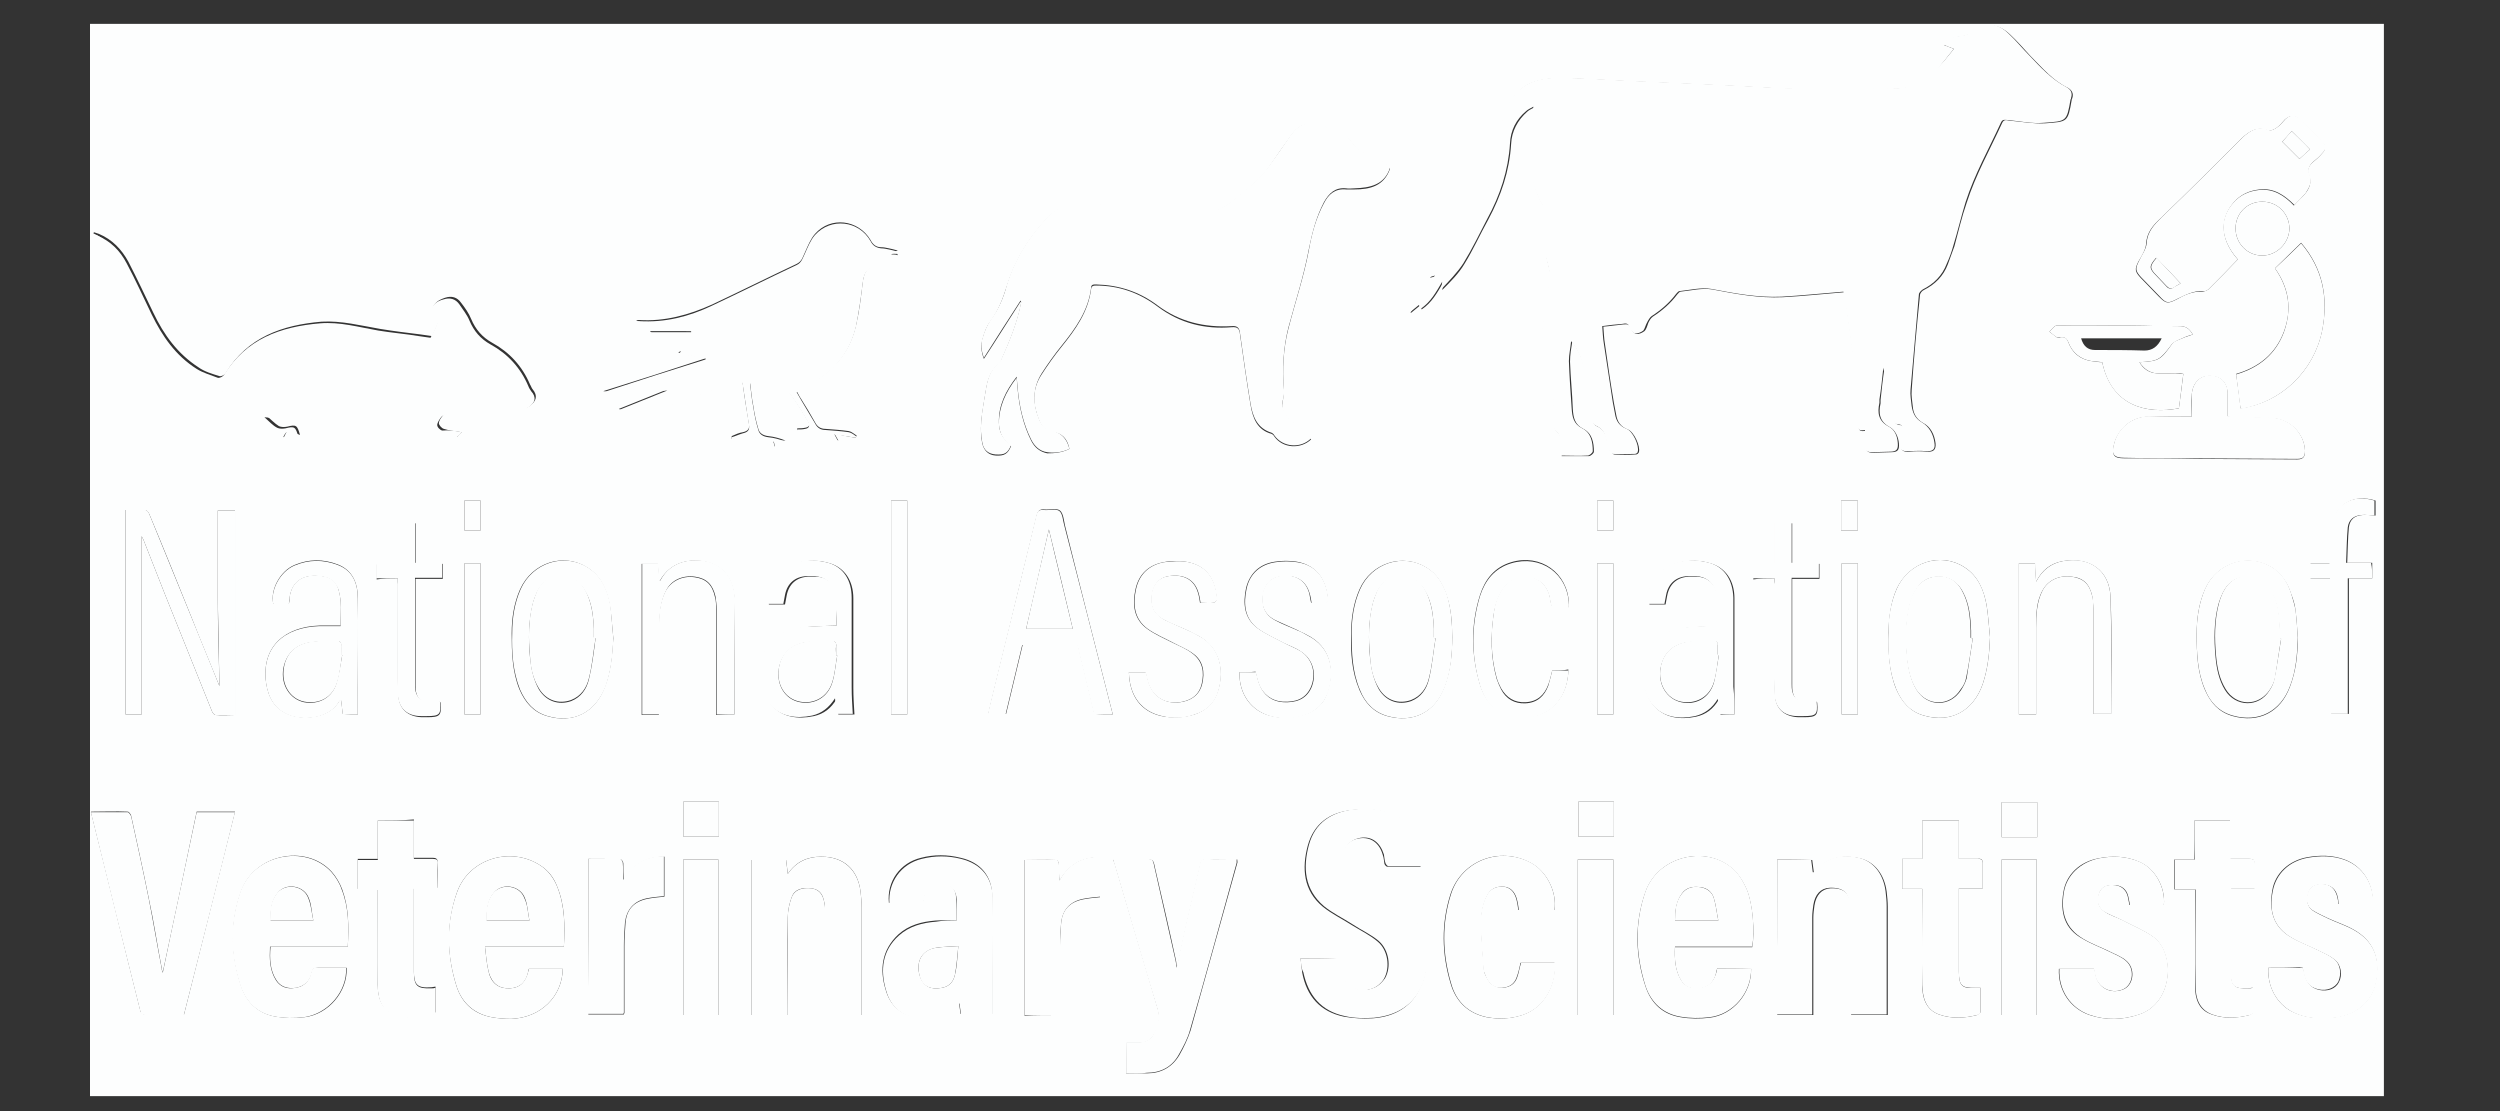 <?xml version="1.0" encoding="utf-8"?>
<!-- Generator: Adobe Illustrator 25.0.0, SVG Export Plug-In . SVG Version: 6.00 Build 0)  -->
<svg version="1.1" id="Layer_1" xmlns="http://www.w3.org/2000/svg" xmlns:xlink="http://www.w3.org/1999/xlink" x="0px" y="0px"
	 viewBox="0 0 450 200" style="enable-background:new 0 0 450 200;" xml:space="preserve">
<rect x="0" y="0" width="450" height="200" fill="#333333" stroke="none"/>
<style type="text/css">
	.st0{fill:#FDFEFE;}
</style>
<g>
	<path class="st0" d="M429.1,197.3c-137.6,0-275.3,0-412.9,0c0-64.3,0-128.6,0-193c137.6,0,275.3,0,412.9,0
		C429.1,68.6,429.1,133,429.1,197.3z M351.7,8.8c-1.2,1.4-2.1,2.8-3.3,3.9c-1.8,2-4.1,3.2-6.9,3.3c-7.8,0.2-15.5,0.3-23.3-0.2
		c-8.4-0.5-16.9-0.8-25.4-1.2c-4.1-0.2-8.2-0.5-12.3-0.5c-4,0-7.4,1.2-9,5.2c-0.7,1.7-1.2,3.6-1.5,5.4c-0.4,2-0.1,4.1-0.7,6
		c-1.1,3.2-2.5,6.4-4,9.5c-1.7,3.7-4,7-7.4,9.3c-0.2,0.1-0.3,0.3-0.5,0.5c0.4-0.1,0.7-0.2,1.1-0.3c-1.6,2.2-3.1,4.4-4.6,6.5
		c0,0,0,0.1,0.1,0.1c0.5-0.4,1.1-0.9,1.6-1.3c0.1,0.2,0.2,0.4,0.3,0.7c1.8-1.2,2.8-3,3.9-4.9c-0.1,0.6-0.1,1-0.2,1.4
		c1.5-1.5,3-3,4-4.7c1.6-2.6,2.8-5.3,4.3-8c2.3-4.3,3.8-8.7,4.1-13.6c0.1-2.3,1.2-4.3,2.9-5.8c0.3-0.3,0.8-0.5,1.3-0.8
		c0,0.6,0,1,0,1.3c-0.1,2-0.3,4-0.5,5.9c-0.3,3.7,0.2,7.3,2.1,10.5c0.4,0.6,0.5,1.3,0.4,2.1c-0.1,2.2,0,4.4,0.1,6.5
		c0.1,1.5,0.8,2.9,0.8,4.3c-0.1,2.3-0.6,4.7-0.9,7c-0.2,1.6-0.7,3-0.1,4.8c1.4,4,1.9,8.3,1.7,12.6c-0.1,1.3-0.5,2.7,0.8,3.8
		c0.4,0.4,0.4,1.2,0.5,1.9c0.1,0.6,0,1.2,0,2.1c1.7,0,3.3,0,4.9,0c0.3,0,0.9-0.5,0.9-0.8c0-1.6-0.3-3.3-1.9-4.1
		c-1.6-0.8-1.8-2.1-1.9-3.6c-0.1-2.8-0.4-5.6-0.5-8.5c0-1.2,0.2-2.4,0.4-3.6c1.4,1.8,2.1,3.7,2.4,5.7c0.4,2.9,0.9,5.8,1.4,8.7
		c0,0.3,0.3,0.7,0.6,0.8c0.9,0.4,1.4,1,1.7,1.9c0.2,0.7,0.3,1.5,0.6,2.3c0.1,0.3,0.5,0.8,0.8,0.9c1.3,0.1,2.7,0.1,4,0
		c0.2,0,0.4-0.2,0.5-0.4c0.3-1.1-0.9-3.7-2-4.1c-1.3-0.5-1.9-1.4-2.1-2.7c-0.1-0.7-0.3-1.4-0.4-2.1c-0.6-3.5-1.1-7-1.6-10.5
		c-0.2-1.1-0.2-2.2-0.3-3.2c1.3-0.1,2.4-0.3,3.6-0.4c0.5,0,1-0.2,1.3,0.6c0.1,0.4,0.6,1,1,1.1c0.5,0.1,1.1-0.2,1.5-0.5
		c0.4-0.4,0.5-1,0.7-1.5c0.2-0.4,0.4-0.8,0.8-1.1c1.7-1.1,3.2-2.4,4.4-4c0.2-0.2,0.4-0.5,0.6-0.5c1.9-0.2,3.9-0.7,5.7-0.4
		c4.2,0.8,8.4,1.6,12.7,1.4c3.7-0.2,7.4-0.6,11.1-0.9c0,0,0.1,0.2,0.1,0.4c0.7,5.5,1.6,10.9,2.2,16.4c0.3,2.4,0.1,4.8,0.2,7.2
		c0,0.8,0.3,1.2,1.4,0.9c0,1.1,0,2,0,2.9c0,0.9,0.5,1.1,1.2,1.1c1.1,0,2.2-0.1,3.3-0.1c1.2,0,1.5-0.4,1.4-1.6
		c-0.1-1.2-0.7-2.4-1.6-2.9c-1.9-1-2.1-2.5-1.7-4.3c0-0.2,0-0.4,0-0.6c0.2-1.9,0.4-3.8,0.7-5.7c0.2,0.9,0.4,1.7,0.5,2.6
		c0.4,2.3,0.9,4.6,1.3,6.9c0.1,0.3,0.5,0.7,0.8,0.7c0.9,0,0.9,0.4,0.8,1.1c-0.2,0.8-0.3,1.6-0.4,2.4c-0.1,1.1,0.4,1.4,1.5,1.3
		c1-0.1,2.1-0.1,3.1,0c1.2,0.1,1.7-0.3,1.6-1.5c-0.2-1.6-0.9-3-2.3-3.7c-1.2-0.7-1.7-1.7-1.8-2.9c-0.1-1-0.3-2-0.2-3
		c0.4-5.7,0.9-11.4,1.5-17.1c0-0.3,0.4-0.8,0.7-0.9c2-1,3.5-2.5,4.3-4.6c0.4-1.1,0.8-2.2,1.2-3.3c0.7-2.6,1.3-5.2,2.2-7.8
		c1.6-5,4.2-9.6,6.4-14.4c0.3-0.6,0.7-0.5,1.2-0.4c2.2,0.2,4.4,0.6,6.5,0.5c4.1-0.3,4.1-0.2,4.8-4.2c0-0.1,0-0.2,0.1-0.3
		c0.3-0.9-0.1-1.5-0.8-1.9c-2.7-1.3-4.6-3.6-6.7-5.7c-1.2-1.3-2.4-2.7-3.7-3.9c-2.2-2.1-4.6-2.1-7-0.3c-0.5,0.4-1.3,0.6-2,0.7
		c-1.2,0.1-2.1,0.5-2.9,1.5C350.4,8.3,350.9,8.5,351.7,8.8z M192.5,80.8c-0.4-1.9-1.3-2.8-3.1-3.1c-1.2-0.2-1.9-0.9-2.3-1.9
		c-1.2-2.9-1.4-5.7,0.4-8.4c1.1-1.7,2.3-3.4,3.6-5c2.5-3.1,4.8-6.3,5.3-10.4c0.1-0.6,0.5-0.6,0.9-0.6c4.1,0,7.8,1.3,11.1,3.8
		c4,3,8.5,4.1,13.3,3.7c1.1-0.1,1.4,0.3,1.5,1.3c0.6,4.2,1.2,8.5,1.9,12.7c0.4,2.4,1.2,4.5,3.8,5.2c0.2,0.1,0.4,0.3,0.5,0.5
		c1.5,2.1,4.7,2.3,6.6,0.5c-0.1-0.1-0.2-0.3-0.3-0.4c-1.1-0.9-2.1-1.9-3.2-2.8c-1.3-0.9-1.9-2-1.6-3.6c0.1-0.7,0.2-1.5,0.2-2.2
		c-0.3-3.7-0.1-7.4,0.8-10.9c1.2-4.7,2.8-9.4,3.7-14.2c0.5-2.9,1.3-5.8,2.7-8.4c0.8-1.6,2-2.7,4-2.5c0.5,0,1,0,1.5,0
		c2.8,0,5.3-0.6,6.4-3.7c0-0.1,0-0.1,0-0.3c-1-0.6-2-1.3-3.1-1.7c-1.5-0.5-2.8-1.3-3.7-2.6c-1-1.3-2.2-2.1-3.8-2.5
		c-0.7-0.2-1.3-0.4-1.9-0.6c-2.3-0.8-3.9-0.3-5.3,1.7c-1.4,1.9-2.7,3.8-4,5.7c-0.7,1-1.5,1.9-2.4,2.7c-1.4,1.3-2.8,2.4-4.3,3.6
		c-1.9,1.5-4,2.2-6.4,2.2c-6.3,0-12.6-1-18.8-1.8c-3.3-0.4-6.1,0.3-8.3,2.8c-3.2,3.5-5.6,7.4-7,12c-0.7,2.2-1.5,4.3-2.9,6.2
		c-0.7,0.9-1.1,2-1.4,3.1c-0.4,1.2-0.3,2.4,0.2,3.7c2.3-3.5,4.4-6.9,6.6-10.3c0.1,0.2,0.1,0.2,0.1,0.3c-0.7,3.6-2.1,6.9-3.6,10.3
		c-0.1,0.3-0.3,0.6-0.5,0.7c-1.6,1.3-2,3.1-2.3,5c-0.1,0.6-0.2,1.2-0.3,1.8c-0.4,2.5-0.8,4.9-0.3,7.4c0.3,1.3,1.1,2.1,2.4,2.2
		c1.6,0.1,2.2-0.3,2.8-1.7c-1.4-1-2.1-2.3-2.2-4c0-3.1,1.2-5.7,3.2-8.3c0.1,0.9,0.1,1.6,0.2,2.3c0.3,3.1,1,6.2,2.4,9
		c0.6,1.2,1.5,2,2.9,2.3C189.8,81.6,191.1,81.5,192.5,80.8z M83.1,77.8c-1.2-0.2-2.3-0.3-3.2-0.6c-0.4-0.1-0.9-0.7-0.9-1
		c0-0.5,0.4-1,0.7-1.4c0.2-0.3,0.6-0.4,1-0.5c3-0.6,6-1.5,9.1-0.4c1.9,0.7,3.8,0.3,5.5-0.8c1.3-0.9,1.5-1.9,0.6-3
		c-0.2-0.2-0.3-0.6-0.5-0.9c-1.4-3.3-3.7-5.8-6.8-7.5c-1.8-1-3-2.4-3.8-4.3c-0.4-1-1.1-2-1.8-2.9c-0.7-1-1.7-1.3-2.9-0.9
		c-1.2,0.4-2.1,1-2.4,2.3c-0.2,1,0,1.3,1,1.6c0.2,0,0.3,0.1,0.4,0.2c-0.5,1-0.9,1.9-1.3,2.8c-0.6-0.1-1.4-0.2-2.1-0.3
		c-2.4-0.3-4.9-0.6-7.3-1c-3.5-0.6-6.9-1.5-10.5-1.3c-7.1,0.6-13.4,2.8-17.3,9.3c-0.2,0.3-0.8,0.6-1.1,0.5c-1.3-0.4-2.7-0.8-3.8-1.6
		c-3.7-2.4-6.2-5.8-8.1-9.8c-1.5-3.1-2.9-6.1-4.5-9.2c-1.2-2.2-2.9-4-5.3-5c-0.3-0.1-0.6-0.2-0.9-0.3c0,0.1-0.1,0.2-0.1,0.2
		c2.3,1,3.9,2.9,5,5.1c1.4,3,2.8,6,4.2,9.1c1.4,3.1,2.8,6.1,5.3,8.5c2,2,4,4.1,7,4.6c1.2,0.2,2,0.8,2.9,1.6c1.8,1.7,3.6,3.5,5.5,5
		c1.3,1.1,2.9,1.9,4.4,2.8c0.7-1.5,0.7-1.5,1.9-0.8c0.3,0.2,0.6,0.2,1,0.4c-0.5-1.8-0.7-1.9-2.3-1.5c-0.5,0.1-1.1,0.1-1.5-0.1
		c-0.8-0.5-1.4-1.2-2.3-1.9c0.7,0,1.1,0.1,1.5,0.1c3,0.1,6,0.3,9,0.4c1.6,0.1,3.2,0,4.7,0.1c3.6,0.3,7.2,0.9,10.9-0.1
		c1.2-0.3,2.1,0.4,2.8,1.4c0.3,0.5,0.8,1.1,1.3,1.3c1,0.3,2.1,0.4,3.1,0.5c0.4,0.1,0.7,0.1,1.2,0.1C82.3,78.6,82.6,78.2,83.1,77.8z
		 M154,78.8c0.1-0.1,0.1-0.2,0.2-0.4c-0.5-0.3-0.9-0.7-1.4-0.8c-1.4-0.2-2.8-0.3-4.2-0.4c-0.9,0-1.5-0.4-1.9-1.2
		c-0.8-1.4-1.6-2.8-2.5-4.2c-0.3-0.4-0.5-0.9-0.8-1.4c1.2-0.7,2.2-1.2,3.2-1.8c3.9-2.3,6.5-5.7,7.5-10.1c0.6-2.6,0.9-5.2,1.2-7.8
		c0.2-1.3,0.5-2.4,2-2.8c0.8-0.2,1.5-0.7,2.3-1c0.7-0.3,1.3-0.7,2-1c0-0.1-0.1-0.1-0.1-0.2c-0.3,0-0.7,0-1.1-0.1
		c0.4-0.2,0.7-0.3,1.2-0.5c-0.7-0.2-1.1-0.3-1.6-0.4c-0.5-0.1-0.9-0.2-1.4-0.2c-0.9,0-1.5-0.5-1.9-1.3c-2.2-3.7-7.2-4.3-10-1.1
		c-0.8,0.9-1.3,2.2-1.8,3.3c-0.4,0.8-0.5,1.6-1.5,2.1c-5.1,2.4-10.1,4.9-15.2,7.3c-4.2,1.9-8.6,3.1-13.2,2.8c-0.1,0-0.2,0-0.5,0.1
		c3.3,1.3,6.5,1.7,9.9,1.7c0,0.1,0,0.2,0,0.2c-2.4,0-4.8,0-7.4,0c1.6,1.9,3.4,3,5.6,3.5c-0.2,0.1-0.3,0.2-0.5,0.4
		c1.7,0.3,3.3,0.6,4.9,0.8c0,0.1,0,0.2,0,0.2c-6.1,2-12.3,4-18.4,5.9c3.9,0.8,7.7-0.2,11.5-0.3c-2.9,1.2-5.8,2.3-8.7,3.5
		c0,0,0.1,0.1,0.2,0.1c0.2,0.1,0.5,0.1,0.7,0.1c2.9,0.4,5.8-0.1,8.5-1.1c3.9-1.4,7.8-2.8,11.7-4.2c0.6-0.2,1.1-0.3,1.2,0.6
		c0.3,2.4,0.7,4.7,1.1,7.1c0.2,1-0.2,1.4-1.1,1.6c-0.7,0.1-1.3,0.4-2,0.7c0,0.2,0,0.3,0,0.5c3-1.8,5.2,0.2,7.8,1.4
		c-0.1-0.5-0.2-0.8-0.3-1.1c0.8,0,1.5,0,2.2,0c-1-0.4-2.1-0.7-3.1-0.8c-0.9-0.1-1.6-0.5-1.8-1.3c-0.4-1.3-0.7-2.7-0.9-4.1
		c-0.3-1.4-0.4-2.9-0.6-4.3c1.8,0.3,3.5,0.5,5.2,0.9c0.8,0.2,1.7,0.6,2.1,1.2c1.2,1.6,2.2,3.3,3.2,5c0.4,0.6,0.1,1-0.6,1.1
		c-0.5,0.1-1,0.1-1.4,0.1c0,0.1,0,0.2,0,0.3c2.4,0.6,4.8,1.2,7.4,1.9c-0.3-0.6-0.5-0.8-0.7-1.3C151.6,78.4,152.8,78.6,154,78.8z
		 M234.1,172.5c0.1,1,0.2,1.8,0.3,2.6c0.8,4.2,3.2,7,7.5,7.9c1.7,0.3,3.5,0.4,5.2,0.3c4-0.3,7.2-2.1,8.8-6.1
		c0.9-2.1,0.9-4.3,0.6-6.5c-0.4-3.2-2.1-5.7-4.7-7.4c-1.4-0.9-2.9-1.6-4.3-2.4c-1.3-0.7-2.7-1.4-4-2.2c-1.3-0.8-1.8-2.1-1.9-3.6
		c-0.1-2.4,1-3.9,3.1-4.2c2-0.3,3.6,0.8,4.2,3c0.2,0.5,0.2,1.1,0.3,1.6c0.1,0.2,0.3,0.5,0.5,0.5c2,0,4,0,6,0c0-0.7-0.1-1.2-0.1-1.7
		c-0.4-4.5-3-7.6-7.4-8.4c-1.6-0.3-3.2-0.3-4.8-0.1c-4,0.4-6.9,2.4-8,6.4c-1.1,4.1-0.8,8.1,2.7,11c1.6,1.3,3.5,2.2,5.2,3.3
		c1.6,1,3.3,1.8,4.7,3c1.8,1.5,2.3,4.6,1.1,6.7c-0.4,0.7-1.2,1.4-2,1.7c-2.7,1.1-5.2-0.2-6.1-2.9c-0.3-0.8-0.4-1.6-0.6-2.4
		C238.5,172.5,236.4,172.5,234.1,172.5z M33.1,182.7c3.1-12.2,6.1-24.4,9.2-36.6c-2.4,0-4.7,0-6.9,0c-2,9.6-4,19.2-6.1,28.9
		c-0.1-0.3-0.2-0.5-0.2-0.8c-0.8-4.1-1.4-8.3-2.3-12.4c-1-5-2.1-10-3.2-15c-0.1-0.3-0.4-0.7-0.6-0.7c-2.2-0.1-4.4,0-6.6,0
		c0,0.2-0.1,0.2,0,0.2c3,11.9,5.9,23.9,8.9,35.8c0.1,0.2,0.5,0.5,0.7,0.5C28.4,182.7,30.7,182.7,33.1,182.7z M402.8,46.7
		c-3.6-4.1-3-7.8-0.8-10.2c1.2-1.4,2.8-2.1,4.6-2.3c2.6-0.3,4.6,1,6.3,2.8c0.7-0.8,1.4-1.4,2-2.1c0.8-1,1.3-2.1,0.7-3.5
		c-0.4-0.8,0-1.5,0.6-2.1c0.6-0.5,1.2-1,1.7-1.6c0.8-0.8,0.8-1.4,0-2.2c-1.3-1.4-2.7-2.7-4-4c-0.8-0.8-1.7-0.8-2.6,0
		c-0.5,0.5-0.9,1.1-1.5,1.5c-0.4,0.3-1.1,0.6-1.5,0.5c-2-0.8-3.4,0.1-4.8,1.4c-4.8,4.8-9.6,9.6-14.5,14.3c-1.4,1.3-2.6,2.6-2.7,4.7
		c-0.1,1.1-0.8,2.2-1.4,3.2c-0.7,1.4-0.6,1.8,0.4,2.9c1.1,1.1,2.2,2.3,3.3,3.4c1.3,1.3,1.6,1.3,3.2,0.5c1.4-0.8,2.9-1.5,4.6-1.4
		c0.4,0,0.8-0.2,1.1-0.4C399.4,50.2,401.1,48.5,402.8,46.7z M202.7,193.2c1.3,0,2.6,0,3.8,0c2.5,0,4.5-1.1,5.8-3.3
		c0.8-1.4,1.5-2.9,2-4.4c2.8-10,5.6-20.1,8.4-30.1c0.1-0.2,0-0.4,0-0.7c-1.9,0-3.8,0-5.6,0c-0.7,0-0.9,0.3-1,0.8
		c-0.9,3.9-1.8,7.7-2.7,11.6c-0.5,2.3-1,4.7-1.5,7.2c-0.1-0.6-0.2-1-0.2-1.3c-1.2-5.6-2.5-11.2-3.8-16.8c-0.3-1.5-0.3-1.5-1.9-1.5
		c-1.8,0-3.7,0-5.6,0c0.1,0.3,0.1,0.5,0.2,0.6c2.6,8.8,5.2,17.6,7.8,26.3c0.5,1.6,0.2,2.9-0.5,4.3c-0.6,1.2-1.5,1.8-2.8,1.8
		c-0.8,0-1.5,0-2.3,0C202.7,189.4,202.7,191.2,202.7,193.2z M172.2,165.7c-1.3,0-2.6-0.1-3.8,0c-2.5,0.2-4.8,0.8-6.7,2.5
		c-3,2.8-3.4,6.3-2.3,9.9c0.8,2.9,2.8,4.7,5.9,5c2.8,0.3,5.3-0.2,7.3-2.7c0.1,0.8,0.2,1.5,0.3,2.1c2,0,4,0,5.7,0c0-2.3,0-4.5,0-6.8
		c0-4.8,0-9.5,0-14.3c0-3.7-2.1-6.2-5.7-7c-2.4-0.6-4.8-0.6-7.1,0c-3.8,0.9-6.2,4.3-5.8,8.1c2,0,4,0,6.1,0c0.1-0.4,0.1-0.8,0.2-1.2
		c0.3-1.7,1.4-2.4,3.3-2.3c1.6,0.1,2.5,1,2.5,2.7C172.2,163.1,172.2,164.3,172.2,165.7z M319.9,154.7c0,9.4,0,18.7,0,28
		c2.2,0,4.3,0,6.5,0c0-0.5,0-0.9,0-1.3c0-5.4,0-10.8,0-16.2c0-0.7,0.1-1.5,0.2-2.2c0.3-1.9,1.3-3,2.9-3.1c2.4-0.1,3.6,0.9,3.6,3.4
		c0,6.1,0,12.2,0.1,18.2c0,0.4,0,0.8,0,1.2c2.2,0,4.3,0,6.6,0c0-0.4,0-0.8,0-1.2c0-6.1,0-12.2,0-18.3c0-0.9-0.1-1.8-0.2-2.7
		c-0.4-3.1-2.2-5.4-4.8-6c-3.2-0.7-6.1-0.2-8.1,2.6c0,0-0.1,0-0.2,0c-0.1-0.8-0.2-1.5-0.3-2.3C324,154.7,322,154.7,319.9,154.7z
		 M155.1,182.7c0-0.5,0-0.9,0-1.3c0-6,0-12.1,0-18.1c0-0.9-0.1-1.9-0.2-2.8c-0.5-4-3-6.3-7.1-6.3c-2.5,0-4.5,0.9-6,3.1
		c-0.1-1-0.2-1.7-0.3-2.5c-2.1,0-4.1,0-6.2,0c0,9.4,0,18.6,0,27.9c2.2,0,4.3,0,6.5,0c0-0.4,0-0.8,0-1.2c0-5.5,0-10.9,0-16.4
		c0-1.2,0.3-2.5,0.7-3.6c0.5-1.3,1.8-1.8,3.6-1.6c1.2,0.2,1.9,0.9,2.2,2.2c0.1,0.4,0.2,0.9,0.2,1.3c0,6,0,12.1,0,18.1
		c0,0.4,0,0.8,0,1.2C150.7,182.7,152.8,182.7,155.1,182.7z M309.1,174.3c-0.2,0.6-0.2,1-0.4,1.5c-0.5,1.3-1.5,2-2.8,2.1
		c-1.4,0.2-2.6-0.2-3.3-1.4c-1.1-1.8-1.2-3.8-1.1-6c4.7,0,9.3,0,13.9,0c0.5-2.8,0.1-7.8-1-10.4c-0.5-1.1-1.1-2.2-1.9-3.1
		c-4.7-5.1-13.9-3.2-16.3,3.5c-2,5.6-1.9,11.4,0,17.1c1,3,3.1,5,6.3,5.5c1.7,0.3,3.5,0.3,5.2,0.1c4.3-0.5,7.6-4.5,7.5-8.8
		C313.2,174.3,311.2,174.3,309.1,174.3z M87.3,170.4c4.9,0,9.5,0,14.2,0c0.2-3.8,0.2-7.4-1.2-10.8c-0.6-1.6-1.6-2.9-3-3.8
		c-5.3-3.5-12.8-1.3-15,4.7c-2,5.6-1.9,11.4-0.1,17.1c1,3,3.1,4.9,6.3,5.5c1.1,0.2,2.3,0.3,3.5,0.3c5.3-0.2,9.2-4,9.3-9
		c-2,0-4.1,0-6.1,0c-0.1,0.2-0.1,0.3-0.1,0.4c-0.4,2-1.5,3-3.3,3.1c-1.9,0.1-3.2-0.8-3.8-2.8C87.6,173.6,87.5,172.1,87.3,170.4z
		 M62.6,170.4c0.2-3.6,0.2-7-1-10.3c-0.4-1.1-1.1-2.3-1.9-3.2c-4.7-5.1-13.9-3.1-16.3,3.5c-2,5.6-1.9,11.4,0,17.1c1,3,3.2,5,6.3,5.5
		c1.7,0.3,3.4,0.3,5.1,0.1c4.3-0.5,7.8-4.6,7.6-8.9c-1.7,0-3.4,0-5.1,0c-0.7,0-1,0.1-1.2,0.9c-0.3,1.5-1.3,2.4-2.8,2.7
		c-1.4,0.2-2.7-0.1-3.5-1.3c-1.2-1.8-1.3-3.9-1.1-6.1C53.3,170.4,57.9,170.4,62.6,170.4z M408.3,174.2c-0.2,3.3,1.5,6.5,4.3,7.9
		c2.4,1.2,5,1.3,7.7,1c3.8-0.5,6.6-2.8,7.3-6.3c0.9-4.3-0.4-7.5-4-9.5c-1.4-0.8-3-1.3-4.5-2c-1-0.5-2-0.9-2.9-1.5
		c-1-0.7-1.2-1.9-0.8-3.1c0.4-1.1,1.2-1.6,2.4-1.6c1.6,0,2.5,0.8,2.9,2.3c0.1,0.5,0.2,0.9,0.2,1.3c2.1,0,4.1,0,6.2,0
		c0.1-3.8-1.9-6.8-5.1-8c-2.2-0.8-4.4-0.8-6.7-0.4c-3.3,0.6-5.8,2.9-6.3,6c-0.6,3.6,0.2,6.6,3.4,8.4c1.5,0.9,3.2,1.5,4.8,2.3
		c1,0.5,2,0.9,2.9,1.6c1.2,0.9,1.4,2.7,0.8,4.1c-0.6,1.1-2,1.7-3.5,1.4c-1.8-0.4-2.6-1.4-2.9-3.9c-0.2,0-0.4-0.1-0.6-0.1
		C412.1,174.2,410.3,174.2,408.3,174.2z M389.5,162.9c0.3-3.2-1.6-6.6-4.5-7.8c-2.3-1-4.8-1.1-7.3-0.6c-3.3,0.6-5.8,2.9-6.3,6.1
		c-0.6,3.7,0.2,6.6,3.5,8.4c1.5,0.9,3.2,1.5,4.8,2.3c1,0.5,2.1,0.9,2.9,1.6c1.7,1.4,1.4,4.2-0.3,5.1c-2,1-4.4,0-5.1-2.1
		c-0.1-0.5-0.2-1-0.3-1.5c-2.1,0-4.2,0-6.3,0c-0.2,3.8,2,7.1,5.5,8.3c3,1,6,0.9,8.9-0.1c6.3-2.1,6.5-11.2,2.5-14
		c-1.7-1.2-3.7-2-5.6-3c-1-0.5-2.1-0.9-3-1.4c-1.2-0.7-1.6-1.9-1.2-3.2c0.4-1.2,1.2-1.8,2.6-1.7c1.4,0,2.4,0.8,2.7,2.1
		c0.1,0.5,0.2,1,0.3,1.5C385.5,162.9,387.5,162.9,389.5,162.9z M22.6,91.8c0,12.3,0,24.6,0,36.8c1,0,2,0,2.9,0c0-10.7,0-21.3,0-32.1
		c0.1,0.3,0.2,0.4,0.3,0.6c1.3,3.3,2.6,6.6,3.9,9.9c2.8,7,5.6,13.9,8.4,20.9c0.1,0.3,0.4,0.8,0.7,0.8c1.2,0.1,2.3,0,3.5,0
		c0-12.3,0-24.6,0-36.8c-1.1,0-2,0-3.1,0c0,5.3,0,10.5,0,15.7c0,5.2,0.2,10.4,0.3,15.9c-1.7-4.2-3.4-8.2-5-12.3
		c-2.5-6.2-5-12.4-7.6-18.6c-0.1-0.3-0.5-0.8-0.7-0.8C25.1,91.8,23.9,91.8,22.6,91.8z M279.8,163.8c0.5-3.2-1.4-7-4.3-8.5
		c-5.6-3-12.4-0.4-14.4,5.6c-1.7,5.3-1.6,10.8,0,16.1c0.9,3.2,3.1,5.4,6.5,6.1c2.2,0.4,4.3,0.3,6.4-0.4c4-1.3,6.1-5.5,5.8-9.4
		c-2,0-4.1,0-6.1,0c-0.2,0.9-0.4,1.8-0.7,2.6c-0.4,1.2-1.3,1.8-2.6,1.9c-1.3,0.1-2.2-0.5-2.8-1.7c-0.2-0.5-0.5-1.1-0.6-1.6
		c-0.2-2.7-0.4-5.4-0.5-8c0-1.8,0.2-3.6,1.1-5.3c0.6-1.2,1.7-1.7,3-1.6c1.1,0.1,1.9,0.8,2.3,2.1c0.2,0.7,0.3,1.4,0.4,2.1
		C275.6,163.8,277.7,163.8,279.8,163.8z M395,147.7c0,2.4,0,4.6,0,7c-1.3,0-2.4,0-3.6,0c0,1.8,0,3.5,0,5.4c1.2,0,2.4,0,3.7,0
		c0,0.5,0,0.9,0,1.3c0,5.3,0,10.7,0,16c0,2.3,0.6,4.4,3,5.2c2.2,0.8,4.5,0.7,6.8,0.1c0.2-0.1,0.6-0.3,0.6-0.4c0-1.5,0-3,0-4.5
		c-0.4,0-0.6,0.1-0.9,0.1c-2.5,0.1-3.1-0.4-3.1-2.9c0-4.6,0-9.2,0-13.8c0-0.4,0-0.7,0-1.2c1.5,0,2.9,0,4.3,0c0-1.6,0-3.1,0-4.5
		c0-0.7-0.2-0.9-0.9-0.9c-1.1,0-2.3,0-3.5,0c0-2.4,0-4.6,0-6.9C399.4,147.7,397.3,147.7,395,147.7z M356.5,177.8c-0.3,0-0.6,0-0.8,0
		c-2.6,0.1-3.1-0.4-3.1-2.9c0-4.6,0-9.2,0-13.8c0-0.4,0-0.7,0-1.2c1.5,0,2.9,0,4.3,0c0-1.6,0-3.1,0-4.5c0-0.7-0.3-0.9-0.9-0.8
		c-1.1,0-2.2,0-3.4,0c0-2.3,0-4.6,0-6.9c-2.2,0-4.4,0-6.6,0c0,2.3,0,4.6,0,6.9c-1.2,0-2.4,0-3.6,0c0,1.8,0,3.5,0,5.4
		c1.2,0,2.4,0,3.6,0c0,0.5,0,0.8,0,1.2c0,5.4,0,10.7,0,16.1c0,2.2,0.6,4.4,3,5.3c2.2,0.8,4.6,0.7,6.9,0.1c0.2-0.1,0.6-0.4,0.6-0.5
		C356.5,180.7,356.5,179.3,356.5,177.8z M68,147.7c0,2.3,0,4.6,0,6.9c-1.3,0-2.4,0-3.6,0c0,1.8,0,3.6,0,5.4c1.2,0,2.4,0,3.6,0
		c0,0.5,0,0.8,0,1.2c0,5.4,0,10.7,0,16.1c0,2.2,0.6,4.3,2.9,5.2c2.3,0.9,4.6,0.7,7,0.1c0.2-0.1,0.5-0.3,0.5-0.5c0-1.5,0-2.9,0-4.5
		c-0.3,0-0.5,0.1-0.7,0.1c-2.6,0.2-3.2-0.4-3.2-3c0-4.6,0-9.1,0-13.7c0-0.4,0-0.7,0-1.2c1.5,0,2.9,0,4.3,0c0-1.6,0-3,0-4.5
		c0-0.7-0.3-0.9-0.9-0.9c-1.1,0-2.2,0-3.4,0c0-2.4,0-4.6,0-6.9C72.3,147.7,70.2,147.7,68,147.7z M394.5,75c-2.7,0-5.2,0-7.7,0
		c-3,0-5.6,2.1-6.3,5.1c-0.4,1.9,0,2.4,1.9,2.4c4.3,0,8.6,0,12.9,0.1c6.1,0,12.1,0.1,18.2,0.1c1.1,0,1.4-0.5,1.4-1.5
		c-0.1-3.1-2.7-5.7-5.7-5.9c-2.4-0.1-4.7-0.1-7.1-0.2c-0.4,0-0.7,0-1.1-0.1c0-1.5,0-2.8,0-4.1c-0.1-1.7-0.9-2.8-2.2-3.1
		c-2.4-0.6-4.2,0.8-4.3,3.5C394.4,72.4,394.5,73.6,394.5,75z M200.3,128.6c-2.9-11.4-5.8-22.7-8.6-34c-0.2-0.9-0.3-2.2-0.9-2.7
		c-0.6-0.5-1.9-0.1-2.8-0.2c-0.9-0.1-1.2,0.3-1.4,1.1c-2.3,9.3-4.5,18.6-6.8,27.8c-0.6,2.6-1.3,5.2-1.9,7.9c1.1,0,2.1,0,3.2,0
		c1-4.2,2-8.3,3-12.5c3.3,0,6.6,0,9.9,0c1,4.2,2,8.3,3,12.5C198,128.6,199.1,128.6,200.3,128.6z M190.8,182.7c0-4.2,0-8.4,0-12.5
		c0-1.3,0.1-2.7,0.2-4c0.2-2.4,1.5-3.8,3.9-4.3c1-0.2,2-0.3,3.1-0.4c0-2.4,0-4.8,0-7.2c-3.3,0-5.7,1.4-7.3,4.3
		c-0.1-1.1-0.1-2.1-0.1-3.1c0-0.3-0.3-0.7-0.5-0.7c-1.9-0.1-3.8,0-5.7,0c0,9.4,0,18.7,0,28C186.5,182.7,188.6,182.7,190.8,182.7z
		 M105.9,154.6c0,9.4,0,18.7,0,28c2.2,0,4.3,0,6.4,0c0-0.1,0.1-0.2,0.1-0.3c0-4,0-8,0-12c0-1.4,0.1-2.8,0.2-4.2
		c0.2-2.4,1.5-3.8,3.9-4.3c1-0.2,2-0.3,3.1-0.4c0-2.4,0-4.8,0-7.2c-3.3,0-5.7,1.4-7.3,4.3c-0.1-1.1-0.1-2.1-0.1-3.1
		c0-0.3-0.3-0.7-0.5-0.7C109.7,154.6,107.8,154.6,105.9,154.6z M64.4,128.6c0-1.7,0-3.4,0-5c0-5.3,0-10.7,0-16c0-2.7-1-5-3.6-6
		c-2.6-1-5.2-1-7.8,0.1c-2.6,1.1-4.4,4.5-3.8,7c0.9,0,1.9,0,2.8,0c0.1-0.4,0.1-0.7,0.1-1c0.4-3.6,3.1-4.6,6.5-3.9
		c1.2,0.3,2,1.1,2.3,2.2c0.7,2.2,0.4,4.4,0.4,6.6c-1.3,0-2.6,0-3.8,0c-6.3,0.2-10.5,3.9-9.6,10.3c0.4,2.7,1.6,4.8,4.3,5.8
		c2.9,1,7.3,0.4,8.9-2.6c0-0.1,0.2-0.1,0.3-0.1c0.1,0.9,0.2,1.7,0.3,2.5C62.7,128.6,63.5,128.6,64.4,128.6z M150.6,112.6
		c-2,0.1-3.9,0.1-5.7,0.3c-4.5,0.6-7.6,3.4-7.8,7.7c-0.3,5.9,3.3,9.6,9.4,8.3c1.8-0.4,3.1-1.4,4.1-3.1c0.1,1.1,0.2,1.9,0.3,2.8
		c1,0,1.9,0,2.9,0c-0.1-1.7-0.2-3.2-0.2-4.8c0-5.4,0-10.7,0-16.1c0-3.2-1.6-5.5-4.2-6.3c-1.9-0.6-3.9-0.6-5.8-0.1
		c-3.5,0.9-5.7,4.1-5.2,7.5c1,0,1.9,0,2.9,0c0.1-0.6,0.2-1.1,0.3-1.6c0.4-2.1,1.8-3.3,3.9-3.4c0.5,0,1,0,1.5,0
		c1.8,0.1,3.2,1.2,3.5,3C150.5,108.6,150.5,110.6,150.6,112.6z M312.2,128.6c0-1.7,0-3.3,0-4.9c0-5.3,0-10.7,0-16
		c0-3.2-1.6-5.5-4.3-6.3c-1.9-0.6-3.9-0.6-5.8-0.1c-3.5,0.9-5.7,4.1-5.2,7.5c1,0,1.9,0,2.9,0c0.1-0.6,0.2-1.1,0.3-1.6
		c0.4-2.1,1.8-3.3,3.9-3.4c0.5,0,1,0,1.5,0c1.8,0.1,3.2,1.2,3.5,3c0.3,1.9,0.3,3.9,0.4,5.9c-2.1,0.1-3.9,0.1-5.7,0.3
		c-4.5,0.6-7.6,3.4-7.8,7.7c-0.3,5.9,3.3,9.6,9.4,8.3c1.8-0.4,3.1-1.4,4.1-3.1c0.1,1.1,0.2,1.9,0.3,2.8
		C310.5,128.6,311.4,128.6,312.2,128.6z M110.4,114.9c-0.2-1.9-0.3-3.9-0.6-5.8c-0.5-2.7-1.5-5.3-4-6.9c-4.3-2.8-10-1-12.2,3.9
		c-1.1,2.5-1.5,5.2-1.5,7.9c0,3.4,0.1,6.9,1.4,10.1c1,2.3,2.5,4.1,5,4.8c4.7,1.4,8.7-0.7,10.4-5.3
		C110,120.7,110.2,117.8,110.4,114.9z M261.4,114.7c0-2.6-0.2-5.3-1.1-7.8c-0.7-1.9-1.7-3.6-3.5-4.7c-4.3-2.7-10-0.9-12.1,3.9
		c-1.1,2.5-1.5,5.2-1.5,7.9c-0.1,3.5,0.1,6.9,1.5,10.2c1,2.3,2.5,4,5,4.7c4.7,1.3,8.6-0.7,10.3-5.3
		C261.1,120.7,261.4,117.8,261.4,114.7z M358.2,114.7c-0.2-1.9-0.3-3.8-0.6-5.7c-0.5-2.7-1.5-5.3-4-6.9c-4.3-2.8-10-0.9-12.2,3.9
		c-1.1,2.5-1.4,5.2-1.5,7.9c0,3.4,0.1,6.9,1.4,10.1c1,2.3,2.5,4.1,5,4.8c4.8,1.4,8.9-0.8,10.6-5.7
		C357.8,120.4,358.1,117.6,358.2,114.7z M413.6,114.8c-0.1-1.6-0.2-3.3-0.4-4.9c-0.1-1-0.4-2-0.8-3c-0.6-1.9-1.7-3.6-3.4-4.7
		c-4.3-2.7-10-0.9-12.1,3.9c-1.1,2.5-1.5,5.2-1.5,8c0,3.4,0.1,6.9,1.5,10.1c1,2.3,2.5,4,5,4.7c4.7,1.3,8.6-0.7,10.3-5.3
		C413.3,120.7,413.6,117.8,413.6,114.8z M409.5,48.3c2.5,3.6,3.1,7.4,1.6,11.4c-1.5,4-4.5,6.4-8.6,7.6c0.3,2.1,0.6,4.2,0.8,6.2
		c7.2-1,13.2-6.6,14.7-14.1c1.1-5.7,0.2-11-3.8-15.7C412.6,45.3,411,46.8,409.5,48.3z M132.2,128.6c0-6.7,0-13.3,0-20
		c0-0.3,0-0.6,0-0.9c-0.2-3.4-2-5.8-4.8-6.5c-3.1-0.8-6.7-0.1-8.6,3.3c0,0-0.1,0-0.2,0.1c-0.1-1-0.1-2.1-0.2-3.1c-1.1,0-2,0-2.9,0
		c0,9.1,0,18.1,0,27.2c1.1,0,2,0,3.1,0c0-0.4,0-0.8,0-1.1c0-4.8,0-9.6,0-14.4c0-2.3,0.1-4.7,1.2-6.8c1-1.8,3-2.8,5.2-2.5
		c2.1,0.3,3.2,1.3,3.7,3.6c0.2,0.7,0.2,1.5,0.2,2.3c0,5.9,0,11.8,0,17.7c0,0.4,0,0.8,0,1.2C130.2,128.6,131.2,128.6,132.2,128.6z
		 M363.4,101.4c0,9.1,0,18.2,0,27.2c1.1,0,2,0,3.1,0c0-0.4,0-0.8,0-1.2c0-4.8,0-9.6,0-14.4c0-2.3,0.1-4.7,1.2-6.8
		c1-1.8,3-2.7,5.2-2.4c2.1,0.3,3.2,1.3,3.7,3.5c0.2,0.7,0.2,1.5,0.2,2.3c0,5.9,0,11.8,0,17.7c0,0.4,0,0.8,0,1.2c1.1,0,2.1,0,3.2,0
		c0-7,0.2-14-0.1-21c-0.2-4.9-3.8-7.3-8.6-6.5c-2.2,0.4-3.7,1.6-4.8,3.7c-0.1-1.2-0.2-2.3-0.2-3.3
		C365.2,101.4,364.3,101.4,363.4,101.4z M394.7,60.2c-0.7-1.2-1.4-1.5-2.4-1.5c-2.9,0.1-5.9-0.1-8.8-0.1c-4.4,0-8.8-0.1-13.3,0
		c-0.4,0-0.9,0.7-1.3,1.1c0.4,0.3,0.9,0.7,1.3,1c0.2,0.1,0.5,0.1,0.7,0c0.7-0.1,1.1,0.1,1.4,0.9c0.7,1.9,2.1,3.1,4.2,3.4
		c0.6,0.1,1.3,0.2,1.9,0.2c1.7,7.9,8,9.4,13.8,8.3c0.3-2,0.5-4,0.8-6.2c-0.5-0.1-0.9-0.1-1.4-0.1c-1.1,0-2.3,0.1-3.4,0
		c-1.3-0.1-2.3-0.8-3.1-2c3.5-0.2,3.8-0.4,5.8-3.2c0.4-0.6,1.2-0.8,1.9-1.1C393.4,60.6,394,60.5,394.7,60.2z M203.2,121
		c0.1,4.3,2.2,7.1,5.9,7.9c2,0.4,4,0.3,5.9-0.3c1.8-0.6,3.3-1.8,4-3.6c1.4-3.5,1-8.3-3.4-10.6c-0.7-0.3-1.3-0.7-2-1
		c-1.3-0.6-2.7-1.1-4-1.8c-1.5-0.7-2.4-1.9-2.4-3.7c0-2.3,1.1-3.9,3.1-4.2c2.7-0.4,4.6,0.6,5.3,2.9c0.2,0.6,0.3,1.2,0.4,1.9
		c0.8,0,1.6,0,2.4,0c0.2,0,0.6-0.4,0.6-0.6c-0.2-3.1-1.4-5.9-5.1-6.7c-1.4-0.3-3-0.3-4.5,0c-2.6,0.5-4.4,2.1-5,4.8
		c-0.6,2.7-0.4,5.4,2.1,7.2c1.4,1,3,1.7,4.6,2.5c1.2,0.6,2.5,1.1,3.5,1.9c1.9,1.4,2.2,3.4,1.7,5.5c-0.4,1.8-1.6,2.8-3.4,3.2
		c-3.1,0.7-5.7-0.9-6.4-4c-0.1-0.4-0.2-0.8-0.3-1.3C205.3,121,204.3,121,203.2,121z M223.1,121c-0.1,4,2.2,7.1,5.8,7.9
		c2,0.5,4,0.3,6-0.3c1.9-0.7,3.4-1.9,4-3.9c1.3-3.8,0.8-8.3-3.8-10.5c-0.5-0.3-1.1-0.5-1.6-0.8c-1.3-0.6-2.7-1.2-4-1.8
		c-1.4-0.7-2.3-1.9-2.3-3.6c-0.1-2.3,1.1-3.9,3-4.3c2.7-0.5,4.7,0.6,5.4,2.9c0.2,0.6,0.2,1.2,0.4,1.9c0.8,0,1.7,0,2.5,0
		c0.2,0,0.5-0.4,0.5-0.5c-0.2-3.1-1.6-6.2-5.6-6.9c-1.3-0.2-2.6-0.2-3.9,0c-2.7,0.4-4.5,2-5.2,4.7c-0.6,2.8-0.4,5.5,2.1,7.3
		c1.4,1,3,1.7,4.5,2.5c1.1,0.6,2.2,1,3.2,1.6c2.2,1.4,2.9,4.2,1.8,6.6c-1,2.1-2.8,2.6-5,2.5c-1.9-0.1-3.6-1.3-4.3-3.2
		c-0.3-0.7-0.4-1.5-0.6-2.2C225.1,121,224.1,121,223.1,121z M123,154.7c0,9.4,0,18.7,0,28c2.2,0,4.2,0,6.3,0c0-9.3,0-18.6,0-28
		C127.2,154.7,125.1,154.7,123,154.7z M360.3,154.7c0,9.4,0,18.7,0,28c2.2,0,4.2,0,6.3,0c0-9.3,0-18.6,0-28
		C364.5,154.7,362.4,154.7,360.3,154.7z M290.4,182.7c0-9.4,0-18.7,0-28c-2.1,0-4.2,0-6.4,0c0,9.3,0,18.6,0,28
		C286.2,182.7,288.3,182.7,290.4,182.7z M279.4,120.7c-0.2,0.8-0.4,1.7-0.7,2.5c-0.7,1.9-2,3.1-4.1,3.2c-2,0.1-3.4-0.8-4.4-2.5
		c-0.3-0.6-0.6-1.2-0.8-1.9c-1.1-3.9-1.1-7.9-0.5-11.8c0.2-1.7,0.8-3.4,1.9-4.7c1.2-1.4,2.7-2,4.5-1.7c1.8,0.3,2.9,1.4,3.5,3
		c0.2,0.6,0.3,1.3,0.4,1.9c0.1,0.3,0.3,0.6,0.5,0.6c0.9,0.1,1.7,0,2.6,0c0-0.3,0.1-0.5,0.1-0.7c-0.2-5.5-5.1-9-10.4-7.4
		c-3,0.9-4.7,3.1-5.6,5.9c-1.7,5.4-1.6,10.8,0,16.1c1,3.3,3.2,5.5,6.8,5.8c6,0.6,9.1-3.9,9.1-8.5
		C281.4,120.7,280.4,120.7,279.4,120.7z M427,104.1c0-1,0-1.8,0-2.8c-1.5,0-2.9,0-4.5,0c0.1-2.2,0.1-4.3,0.3-6.4
		c0.2-1.4,1-2.1,2.5-2.2c0.8-0.1,1.5,0.1,2.3,0.1c0-0.9,0-1.8,0-2.7c-3.9-1.2-7,0.5-7.8,4.4c-0.3,1.5-0.3,3-0.3,4.5
		c0,0.8,0,1.5,0,2.4c-1.3,0-2.5,0-3.6,0c0,1,0,1.8,0,2.7c1.2,0,2.4,0,3.7,0c0,8.2,0,16.3,0,24.4c1.1,0,2.1,0,3.2,0
		c0-8.2,0-16.3,0-24.4C424.1,104.1,425.5,104.1,427,104.1z M71.6,104.1c0,0.5,0,0.9,0,1.2c0,4.5,0,9,0,13.5c0,2.1,0,4.2,0.1,6.3
		c0.1,2.5,1.7,3.9,4.2,4c0.3,0,0.7,0,1,0c2.3,0,2.6-0.3,2.4-2.6c0-0.1-0.1-0.1-0.1-0.2c-0.7,0-1.5,0-2.2,0c-1.3,0-1.8-0.5-2.1-1.7
		c-0.1-0.4-0.1-0.9-0.1-1.3c0-6,0-12.1,0-18.1c0-0.3,0-0.6,0-1c1.7,0,3.3,0,4.9,0c0-1,0-1.8,0-2.7c-1.6,0-3.2,0-4.9,0
		c0-2.5,0-4.9,0-7.3c-1.1,0-2,0-3.1,0c0,2.5,0,4.8,0,7.4c-1.4,0-2.6,0-3.9,0c0,1,0,1.8,0,2.7C69,104.1,70.2,104.1,71.6,104.1z
		 M319.4,104.1c0,0.5,0,0.9,0,1.2c0,4.5,0,9,0,13.5c0,2.1,0,4.2,0.1,6.3c0.1,2.5,1.7,3.9,4.2,4c0.3,0,0.7,0,1,0
		c2.3,0,2.6-0.3,2.4-2.6c0-0.1-0.1-0.1-0.1-0.2c-0.7,0-1.5,0-2.2,0c-1.3,0-1.8-0.5-2.1-1.7c-0.1-0.4-0.1-0.9-0.1-1.3
		c0-6,0-12.1,0-18.1c0-0.3,0-0.6,0-1c1.7,0,3.3,0,4.9,0c0-1,0-1.8,0-2.7c-1.6,0-3.2,0-4.9,0c0-2.5,0-4.9,0-7.3c-1.1,0-2,0-3.1,0
		c0,2.5,0,4.8,0,7.4c-1.4,0-2.6,0-3.9,0c0,1,0,1.8,0,2.7C316.8,104.1,318,104.1,319.4,104.1z M160.4,90.1c0,12.9,0,25.7,0,38.5
		c1,0,2,0,2.9,0c0-12.9,0-25.7,0-38.5C162.4,90.1,161.4,90.1,160.4,90.1z M331.5,101.4c0,9.1,0,18.2,0,27.2c1,0,2,0,2.9,0
		c0-9.1,0-18.1,0-27.2C333.4,101.4,332.5,101.4,331.5,101.4z M287.5,101.4c0,9.1,0,18.2,0,27.2c1,0,2,0,2.9,0c0-9.1,0-18.1,0-27.2
		C289.4,101.4,288.5,101.4,287.5,101.4z M83.6,101.4c0,9.1,0,18.2,0,27.2c1,0,2,0,2.9,0c0-9.1,0-18.1,0-27.2
		C85.6,101.4,84.6,101.4,83.6,101.4z M407.2,46c2.6,0,4.8-2.2,4.9-4.8c0-2.7-2.1-4.9-4.9-4.9c-2.7,0-4.8,2.1-4.8,4.8
		C402.4,43.8,404.5,46,407.2,46z M290.5,144.3c-2.2,0-4.3,0-6.4,0c0,2.2,0,4.2,0,6.3c2.2,0,4.3,0,6.4,0
		C290.5,148.5,290.5,146.4,290.5,144.3z M123,150.6c2.2,0,4.3,0,6.4,0c0-2.2,0-4.2,0-6.3c-2.2,0-4.3,0-6.4,0
		C123,146.5,123,148.5,123,150.6z M360.3,150.7c2.2,0,4.3,0,6.4,0c0-2.2,0-4.3,0-6.3c-2.2,0-4.3,0-6.4,0
		C360.3,146.5,360.3,148.5,360.3,150.7z M287.5,90.1c0,1.8,0,3.6,0,5.4c1,0,2,0,2.9,0c0-1.8,0-3.6,0-5.4
		C289.4,90.1,288.5,90.1,287.5,90.1z M334.4,90.1c-1,0-2,0-3,0c0,1.8,0,3.6,0,5.4c1,0,2,0,3,0C334.4,93.7,334.4,91.9,334.4,90.1z
		 M83.6,90.1c0,1.8,0,3.6,0,5.4c1,0,2,0,2.9,0c0-1.8,0-3.6,0-5.4C85.5,90.1,84.6,90.1,83.6,90.1z"/>
	<path class="st0" d="M351.7,8.8c-0.8-0.3-1.3-0.5-2-0.8c0.7-1,1.7-1.4,2.9-1.5c0.7-0.1,1.5-0.2,2-0.7c2.4-1.9,4.8-1.9,7,0.3
		c1.3,1.2,2.4,2.6,3.7,3.9c2,2.1,4,4.3,6.7,5.7c0.7,0.4,1.1,1,0.8,1.9c0,0.1,0,0.2-0.1,0.3c-0.7,4-0.7,3.9-4.8,4.2
		c-2.2,0.2-4.4-0.3-6.5-0.5c-0.5,0-0.9-0.2-1.2,0.4c-2.2,4.8-4.8,9.4-6.4,14.4c-0.8,2.6-1.4,5.2-2.2,7.8c-0.3,1.1-0.7,2.2-1.2,3.3
		c-0.8,2.1-2.3,3.6-4.3,4.6c-0.3,0.2-0.7,0.6-0.7,0.9c-0.5,5.7-1,11.4-1.5,17.1c-0.1,1,0.1,2,0.2,3c0.2,1.2,0.6,2.2,1.8,2.9
		c1.4,0.8,2.1,2.2,2.3,3.7c0.2,1.2-0.3,1.6-1.6,1.5c-1-0.1-2.1,0-3.1,0c-1.1,0.1-1.6-0.3-1.5-1.3c0.1-0.8,0.2-1.6,0.4-2.4
		c0.1-0.7,0.1-1.1-0.8-1.1c-0.3,0-0.7-0.4-0.8-0.7c-0.5-2.3-0.9-4.6-1.3-6.9c-0.2-0.9-0.3-1.7-0.5-2.6c-0.2,1.9-0.4,3.8-0.7,5.7
		c0,0.2,0,0.4,0,0.6c-0.4,1.8-0.2,3.3,1.7,4.3c1,0.5,1.5,1.6,1.6,2.9c0.1,1.2-0.2,1.6-1.4,1.6c-1.1,0-2.2,0.1-3.3,0.1
		c-0.7,0-1.2-0.3-1.2-1.1c0-0.9,0-1.9,0-2.9c-1,0.2-1.4-0.1-1.4-0.9c0-2.4,0.1-4.8-0.2-7.2c-0.6-5.5-1.4-11-2.2-16.4
		c0-0.2-0.1-0.4-0.1-0.4c-3.8,0.3-7.5,0.7-11.1,0.9c-4.3,0.2-8.5-0.6-12.7-1.4c-1.8-0.3-3.8,0.2-5.7,0.4c-0.2,0-0.4,0.3-0.6,0.5
		c-1.2,1.6-2.7,2.9-4.4,4c-0.3,0.2-0.6,0.7-0.8,1.1c-0.3,0.5-0.4,1.1-0.7,1.5c-0.4,0.3-1,0.6-1.5,0.5c-0.4-0.1-0.9-0.6-1-1.1
		c-0.2-0.8-0.7-0.7-1.3-0.6c-1.1,0.1-2.3,0.2-3.6,0.4c0.1,1,0.1,2.1,0.3,3.2c0.5,3.5,1.1,7,1.6,10.5c0.1,0.7,0.3,1.4,0.4,2.1
		c0.2,1.3,0.8,2.2,2.1,2.7c1.1,0.4,2.3,3,2,4.1c0,0.2-0.3,0.4-0.5,0.4c-1.3,0-2.7,0.1-4,0c-0.3,0-0.7-0.5-0.8-0.9
		c-0.3-0.7-0.3-1.5-0.6-2.3c-0.2-0.9-0.8-1.5-1.7-1.9c-0.3-0.1-0.5-0.5-0.6-0.8c-0.5-2.9-1-5.8-1.4-8.7c-0.3-2.1-1-3.9-2.4-5.7
		c-0.1,1.2-0.4,2.4-0.4,3.6c0.1,2.8,0.3,5.6,0.5,8.5c0.1,1.5,0.3,2.8,1.9,3.6c1.6,0.8,1.9,2.5,1.9,4.1c0,0.3-0.6,0.8-0.9,0.8
		c-1.6,0.1-3.2,0-4.9,0c0-0.9,0.1-1.5,0-2.1c-0.1-0.7-0.1-1.5-0.5-1.9c-1.3-1.1-0.9-2.5-0.8-3.8c0.2-4.3-0.3-8.6-1.7-12.6
		c-0.6-1.8-0.1-3.2,0.1-4.8c0.3-2.3,0.8-4.7,0.9-7c0.1-1.4-0.6-2.9-0.8-4.3c-0.2-2.2-0.2-4.4-0.1-6.5c0-0.8-0.1-1.4-0.4-2.1
		c-1.9-3.3-2.4-6.8-2.1-10.5c0.2-2,0.3-4,0.5-5.9c0-0.3,0-0.7,0-1.3c-0.5,0.3-1,0.5-1.3,0.8c-1.8,1.5-2.8,3.5-2.9,5.8
		c-0.3,4.9-1.8,9.4-4.1,13.6c-1.4,2.7-2.7,5.4-4.3,8c-1.1,1.7-2.6,3.2-4,4.7c0.1-0.4,0.1-0.8,0.2-1.4c-1.1,1.9-2.1,3.7-3.9,4.9
		c-0.1-0.3-0.2-0.5-0.3-0.7c-0.6,0.5-1.1,0.9-1.6,1.3c0,0,0-0.1-0.1-0.1c1.5-2.1,3-4.2,4.6-6.5c-0.4,0.1-0.7,0.2-1.1,0.3
		c0.2-0.3,0.4-0.4,0.5-0.5c3.4-2.3,5.7-5.6,7.4-9.3c1.5-3.1,2.9-6.2,4-9.5c0.6-1.9,0.3-4,0.7-6c0.3-1.8,0.8-3.7,1.5-5.4
		c1.7-3.9,5.1-5.2,9-5.2c4.1,0,8.2,0.3,12.3,0.5c8.5,0.4,16.9,0.7,25.4,1.2c7.8,0.4,15.5,0.4,23.3,0.2c2.7-0.1,5-1.3,6.9-3.3
		C349.6,11.6,350.5,10.2,351.7,8.8z"/>
	<path class="st0" d="M192.5,80.8c-1.3,0.6-2.6,0.8-4,0.6c-1.4-0.2-2.3-1.1-2.9-2.3c-1.4-2.8-2.1-5.9-2.4-9
		c-0.1-0.7-0.1-1.4-0.2-2.3c-2,2.6-3.3,5.2-3.2,8.3c0,1.7,0.8,3,2.2,4c-0.6,1.5-1.2,1.8-2.8,1.7c-1.3-0.1-2.2-0.8-2.4-2.2
		c-0.5-2.5-0.1-5,0.3-7.4c0.1-0.6,0.2-1.2,0.3-1.8c0.3-1.9,0.7-3.7,2.3-5c0.2-0.2,0.4-0.5,0.5-0.7c1.5-3.3,2.9-6.7,3.6-10.3
		c0-0.1,0-0.1-0.1-0.3c-2.2,3.4-4.4,6.8-6.6,10.3c-0.5-1.3-0.6-2.6-0.2-3.7c0.3-1.1,0.8-2.2,1.4-3.1c1.4-1.9,2.3-3.9,2.9-6.2
		c1.3-4.5,3.8-8.5,7-12c2.2-2.5,5-3.2,8.3-2.8c6.2,0.8,12.5,1.8,18.8,1.8c2.4,0,4.6-0.7,6.4-2.2c1.4-1.2,2.9-2.3,4.3-3.6
		c0.9-0.8,1.7-1.8,2.4-2.7c1.4-1.9,2.7-3.8,4-5.7c1.5-2,3-2.4,5.3-1.7c0.6,0.2,1.3,0.5,1.9,0.6c1.6,0.4,2.8,1.1,3.8,2.5
		c0.9,1.2,2.1,2.1,3.7,2.6c1.1,0.4,2.1,1.1,3.1,1.7c0,0.2,0,0.3,0,0.3c-1,3.1-3.6,3.6-6.4,3.7c-0.5,0-1,0.1-1.5,0
		c-2-0.2-3.1,0.9-4,2.5c-1.4,2.7-2.1,5.5-2.7,8.4c-0.9,4.8-2.4,9.4-3.7,14.2c-0.9,3.6-1.1,7.2-0.8,10.9c0.1,0.7,0,1.5-0.2,2.2
		c-0.2,1.6,0.4,2.7,1.6,3.6c1.1,0.8,2.1,1.8,3.2,2.8c0.1,0.1,0.2,0.3,0.3,0.4c-1.9,1.9-5.1,1.6-6.6-0.5c-0.1-0.2-0.3-0.4-0.5-0.5
		c-2.6-0.8-3.4-2.9-3.8-5.2c-0.7-4.2-1.3-8.4-1.9-12.7c-0.1-0.9-0.4-1.4-1.5-1.3c-4.9,0.3-9.4-0.8-13.3-3.7c-3.3-2.5-7-3.7-11.1-3.8
		c-0.5,0-0.9,0-0.9,0.6c-0.5,4.1-2.8,7.3-5.3,10.4c-1.3,1.6-2.5,3.3-3.6,5c-1.7,2.7-1.6,5.6-0.4,8.4c0.4,1,1.1,1.7,2.3,1.9
		C191.1,78,192,78.9,192.5,80.8z"/>
	<path class="st0" d="M83.1,77.8c-0.4,0.5-0.8,0.8-1,1.1c-0.5-0.1-0.9-0.1-1.2-0.1c-1-0.1-2.1-0.2-3.1-0.5c-0.5-0.2-1-0.8-1.3-1.3
		c-0.7-1.1-1.6-1.7-2.8-1.4c-3.6,0.9-7.2,0.3-10.9,0.1c-1.6-0.1-3.2,0-4.7-0.1c-3-0.1-6-0.3-9-0.4c-0.4,0-0.8,0-1.5-0.1
		c0.9,0.8,1.5,1.5,2.3,1.9c0.4,0.2,1,0.2,1.5,0.1c1.6-0.4,1.8-0.3,2.3,1.5c-0.4-0.2-0.7-0.2-1-0.4c-1.1-0.7-1.1-0.7-1.9,0.8
		c-1.5-0.9-3-1.7-4.4-2.8c-1.9-1.6-3.7-3.3-5.5-5c-0.8-0.8-1.7-1.4-2.9-1.6c-3-0.5-4.9-2.6-7-4.6c-2.5-2.4-3.9-5.4-5.3-8.5
		c-1.3-3.1-2.8-6.1-4.2-9.1c-1.1-2.3-2.6-4.1-5-5.1c0-0.1,0.1-0.2,0.1-0.2c0.3,0.1,0.6,0.2,0.9,0.3c2.4,1,4.1,2.7,5.3,5
		c1.6,3,3,6.1,4.5,9.2c1.9,3.9,4.3,7.4,8.1,9.8c1.1,0.7,2.5,1.1,3.8,1.6c0.3,0.1,0.9-0.2,1.1-0.5c4-6.5,10.2-8.7,17.3-9.3
		c3.6-0.3,7,0.7,10.5,1.3c2.4,0.4,4.9,0.6,7.3,1c0.7,0.1,1.5,0.2,2.1,0.3c0.4-0.9,0.9-1.8,1.3-2.8c0,0-0.2-0.1-0.4-0.2
		c-1-0.2-1.2-0.5-1-1.6c0.3-1.3,1.2-2,2.4-2.3c1.2-0.4,2.2-0.1,2.9,0.9c0.6,0.9,1.4,1.9,1.8,2.9c0.8,1.9,2,3.3,3.8,4.3
		c3.1,1.7,5.4,4.2,6.8,7.5c0.1,0.3,0.3,0.6,0.5,0.9c1,1.1,0.8,2.1-0.6,3c-1.7,1.2-3.6,1.5-5.5,0.8c-3.1-1.1-6.1-0.3-9.1,0.4
		c-0.4,0.1-0.8,0.2-1,0.5c-0.3,0.4-0.7,1-0.7,1.4c0,0.4,0.5,0.9,0.9,1C80.8,77.4,81.8,77.5,83.1,77.8z"/>
	<path class="st0" d="M154,78.8c-1.2-0.2-2.4-0.4-3.8-0.6c0.2,0.4,0.4,0.7,0.7,1.3c-2.6-0.7-5-1.3-7.4-1.9c0-0.1,0-0.2,0-0.3
		c0.5,0,1,0,1.4-0.1c0.7-0.1,0.9-0.5,0.6-1.1c-1-1.7-2-3.4-3.2-5c-0.5-0.6-1.3-1-2.1-1.2c-1.7-0.4-3.4-0.6-5.2-0.9
		c0.2,1.4,0.3,2.9,0.6,4.3c0.2,1.4,0.5,2.8,0.9,4.1c0.2,0.8,0.9,1.2,1.8,1.3c1.1,0.1,2.1,0.4,3.1,0.8c-0.7,0-1.5,0-2.2,0
		c0.1,0.3,0.2,0.6,0.3,1.1c-2.6-1.2-4.8-3.3-7.8-1.4c0-0.2,0-0.3,0-0.5c0.7-0.2,1.3-0.5,2-0.7c0.9-0.2,1.3-0.6,1.1-1.6
		c-0.4-2.3-0.7-4.7-1.1-7.1c-0.1-0.8-0.6-0.8-1.2-0.6c-3.9,1.4-7.8,2.8-11.7,4.2c-2.8,1-5.6,1.5-8.5,1.1c-0.2,0-0.5-0.1-0.7-0.1
		c-0.1,0-0.2-0.1-0.2-0.1c2.9-1.2,5.8-2.3,8.7-3.5c-3.9,0.1-7.7,1.1-11.5,0.3c6.1-2,12.3-4,18.4-5.9c0-0.1,0-0.2,0-0.2
		c-1.6-0.3-3.2-0.5-4.9-0.8c0.2-0.2,0.3-0.3,0.5-0.4c-2.2-0.5-4.1-1.5-5.6-3.5c2.6,0,5,0,7.4,0c0-0.1,0-0.2,0-0.2
		c-3.3,0-6.6-0.4-9.9-1.7c0.3-0.1,0.4-0.1,0.5-0.1c4.7,0.3,9-0.8,13.2-2.8c5.1-2.4,10.1-4.9,15.2-7.3c0.9-0.4,1.1-1.3,1.5-2.1
		c0.5-1.1,1-2.4,1.8-3.3c2.9-3.2,7.9-2.6,10,1.1c0.4,0.8,1,1.2,1.9,1.3c0.5,0,0.9,0.1,1.4,0.2c0.5,0.1,0.9,0.2,1.6,0.4
		c-0.5,0.2-0.8,0.3-1.2,0.5c0.5,0,0.8,0,1.1,0.1c0,0.1,0.1,0.1,0.1,0.2c-0.7,0.3-1.3,0.7-2,1c-0.8,0.4-1.5,0.8-2.3,1
		c-1.5,0.4-1.8,1.4-2,2.8c-0.3,2.6-0.7,5.2-1.2,7.8c-1,4.4-3.6,7.8-7.5,10.1c-1,0.6-2,1.2-3.2,1.8c0.3,0.5,0.5,0.9,0.8,1.4
		c0.8,1.4,1.7,2.8,2.5,4.2c0.4,0.8,1,1.2,1.9,1.2c1.4,0.1,2.8,0.2,4.2,0.4c0.5,0.1,1,0.5,1.4,0.8C154.2,78.5,154.1,78.7,154,78.8z"
		/>
	<path class="st0" d="M234.1,172.5c2.3,0,4.4,0,6.5,0c0.2,0.8,0.4,1.7,0.6,2.4c0.9,2.7,3.5,4,6.1,2.9c0.8-0.3,1.5-1,2-1.7
		c1.2-2.1,0.7-5.1-1.1-6.7c-1.4-1.2-3.2-2-4.7-3c-1.7-1.1-3.6-2-5.2-3.3c-3.5-3-3.8-6.9-2.7-11c1.1-4,4-5.9,8-6.4
		c1.6-0.2,3.3-0.2,4.8,0.1c4.4,0.8,7,3.9,7.4,8.4c0,0.5,0.1,1.1,0.1,1.7c-2.1,0-4,0-6,0c-0.2,0-0.4-0.3-0.5-0.5
		c-0.2-0.5-0.2-1.1-0.3-1.6c-0.7-2.2-2.2-3.3-4.2-3c-2.1,0.4-3.2,1.9-3.1,4.2c0.1,1.5,0.6,2.8,1.9,3.6c1.3,0.8,2.6,1.5,4,2.2
		c1.4,0.8,2.9,1.5,4.3,2.4c2.7,1.8,4.4,4.2,4.7,7.4c0.3,2.2,0.2,4.4-0.6,6.5c-1.6,3.9-4.8,5.7-8.8,6.1c-1.7,0.1-3.5,0.1-5.2-0.3
		c-4.3-0.9-6.6-3.7-7.5-7.9C234.2,174.3,234.2,173.4,234.1,172.5z"/>
	<path class="st0" d="M33.1,182.7c-2.5,0-4.8,0-7.1,0c-0.3,0-0.7-0.3-0.7-0.5c-3-11.9-6-23.9-8.9-35.8c0,0,0-0.1,0-0.2
		c2.2,0,4.4,0,6.6,0c0.2,0,0.5,0.5,0.6,0.7c1.1,5,2.2,10,3.2,15c0.8,4.1,1.5,8.3,2.3,12.4c0,0.3,0.1,0.5,0.2,0.8
		c2-9.7,4.1-19.3,6.1-28.9c2.3,0,4.5,0,6.9,0C39.3,158.4,36.2,170.5,33.1,182.7z"/>
	<path class="st0" d="M402.8,46.7c-1.7,1.8-3.4,3.5-5.2,5.3c-0.3,0.3-0.7,0.5-1.1,0.4c-1.7-0.1-3.1,0.7-4.6,1.4
		c-1.7,0.9-2,0.8-3.2-0.5c-1.1-1.1-2.2-2.3-3.3-3.4c-1-1.1-1.1-1.5-0.4-2.9c0.5-1.1,1.3-2.1,1.4-3.2c0.1-2.1,1.4-3.4,2.7-4.7
		c4.9-4.7,9.7-9.5,14.5-14.3c1.4-1.3,2.8-2.2,4.8-1.4c0.4,0.2,1.1-0.2,1.5-0.5c0.6-0.4,1-1,1.5-1.5c0.9-0.8,1.8-0.8,2.6,0
		c1.4,1.3,2.7,2.7,4,4c0.8,0.8,0.8,1.4,0,2.2c-0.5,0.6-1.1,1.1-1.7,1.6c-0.6,0.6-1,1.3-0.6,2.1c0.6,1.4,0,2.4-0.7,3.5
		c-0.6,0.7-1.3,1.4-2,2.1c-1.8-1.8-3.7-3.1-6.3-2.8c-1.8,0.2-3.4,0.9-4.6,2.3C399.9,38.9,399.2,42.6,402.8,46.7z M392.5,51
		c-1.5-1.6-2.9-3.1-4.4-4.6c-1.3,1.5-1.3,1.9,0,3.2c0.6,0.6,1.2,1.3,1.8,1.9c0.4,0.5,0.9,0.6,1.4,0.2
		C391.7,51.4,392.1,51.3,392.5,51z M415.8,26.9c-1.1-1.1-2.2-2.2-3.3-3.3c-0.5,0.6-1.1,1.3-1.7,1.9c1.1,1.1,2.1,2.1,3.1,3.1
		C414.5,28,415.1,27.5,415.8,26.9z"/>
	<path class="st0" d="M202.7,193.2c0-2.1,0-3.8,0-5.6c0.8,0,1.6,0,2.3,0c1.3,0,2.3-0.6,2.8-1.8c0.6-1.4,1-2.7,0.5-4.3
		c-2.7-8.8-5.2-17.5-7.8-26.3c0-0.2-0.1-0.3-0.2-0.6c1.9,0,3.8,0,5.6,0c1.6,0,1.6,0,1.9,1.5c1.3,5.6,2.5,11.2,3.8,16.8
		c0.1,0.4,0.1,0.7,0.2,1.3c0.5-2.6,1-4.9,1.5-7.2c0.9-3.9,1.8-7.7,2.7-11.6c0.1-0.6,0.3-0.8,1-0.8c1.9,0.1,3.7,0,5.6,0
		c0,0.3,0,0.5,0,0.7c-2.8,10.1-5.5,20.1-8.4,30.1c-0.4,1.5-1.2,3-2,4.4c-1.2,2.2-3.2,3.3-5.8,3.3C205.2,193.3,204,193.2,202.7,193.2
		z"/>
	<path class="st0" d="M172.2,165.7c0-1.4,0-2.6,0-3.8c-0.1-1.7-1-2.6-2.5-2.7c-1.9-0.1-3,0.6-3.3,2.3c-0.1,0.4-0.1,0.8-0.2,1.2
		c-2.1,0-4.1,0-6.1,0c-0.3-3.9,2.1-7.2,5.8-8.1c2.4-0.6,4.7-0.6,7.1,0c3.6,0.9,5.6,3.3,5.7,7c0.1,4.8,0,9.5,0,14.3
		c0,2.2,0,4.4,0,6.8c-1.8,0-3.7,0-5.7,0c-0.1-0.6-0.2-1.3-0.3-2.1c-2,2.4-4.5,3-7.3,2.7c-3.1-0.3-5.1-2.1-5.9-5
		c-1.1-3.7-0.7-7.2,2.3-9.9c1.9-1.7,4.2-2.3,6.7-2.5C169.6,165.7,170.8,165.7,172.2,165.7z M172.5,170.3c-1.5,0.1-2.8,0.1-4,0.3
		c-2.3,0.4-3.5,2.1-3.1,4.4c0.3,1.7,1.3,2.8,2.7,2.9c2.1,0.1,3.4-0.6,3.8-2.5C172.3,173.8,172.3,172.2,172.5,170.3z"/>
	<path class="st0" d="M319.9,154.7c2.1,0,4.1,0,6.1,0c0.1,0.8,0.2,1.6,0.3,2.3c0.1,0,0.2,0,0.2,0c2.1-2.8,5-3.3,8.1-2.6
		c2.6,0.6,4.4,2.9,4.8,6c0.1,0.9,0.2,1.8,0.2,2.7c0,6.1,0,12.2,0,18.3c0,0.4,0,0.8,0,1.2c-2.2,0-4.3,0-6.6,0c0-0.4,0-0.8,0-1.2
		c0-6.1,0-12.2-0.1-18.2c0-2.5-1.1-3.5-3.6-3.4c-1.6,0.1-2.6,1.2-2.9,3.1c-0.1,0.7-0.2,1.5-0.2,2.2c0,5.4,0,10.8,0,16.2
		c0,0.4,0,0.8,0,1.3c-2.2,0-4.3,0-6.5,0C319.9,173.4,319.9,164.1,319.9,154.7z"/>
	<path class="st0" d="M155.1,182.7c-2.3,0-4.3,0-6.6,0c0-0.4,0-0.8,0-1.2c0-6,0-12.1,0-18.1c0-0.4-0.1-0.9-0.2-1.3
		c-0.3-1.4-1-2-2.2-2.2c-1.8-0.2-3.1,0.2-3.6,1.6c-0.4,1.1-0.7,2.4-0.7,3.6c-0.1,5.5,0,10.9,0,16.4c0,0.4,0,0.8,0,1.2
		c-2.2,0-4.3,0-6.5,0c0-9.3,0-18.6,0-27.9c2,0,4.1,0,6.2,0c0.1,0.8,0.2,1.6,0.3,2.5c1.5-2.2,3.6-3.1,6-3.1c4,0,6.6,2.3,7.1,6.3
		c0.1,0.9,0.2,1.9,0.2,2.8c0,6,0,12.1,0,18.1C155.1,181.8,155.1,182.2,155.1,182.7z"/>
	<path class="st0" d="M309.1,174.3c2.1,0,4.1,0,6.1,0c0.1,4.3-3.2,8.3-7.5,8.8c-1.7,0.2-3.5,0.2-5.2-0.1c-3.1-0.5-5.3-2.5-6.3-5.5
		c-1.8-5.7-2-11.4,0-17.1c2.4-6.6,11.6-8.5,16.3-3.5c0.8,0.9,1.4,2,1.9,3.1c1.1,2.5,1.5,7.5,1,10.4c-4.6,0-9.2,0-13.9,0
		c-0.1,2.2,0,4.2,1.1,6c0.7,1.2,2,1.6,3.3,1.4c1.3-0.2,2.3-0.8,2.8-2.1C308.9,175.3,309,174.8,309.1,174.3z M309.3,165.7
		c-0.3-1.4-0.4-2.7-0.8-4c-0.3-1.1-1.2-1.9-2.4-2c-1.3-0.2-2.6,0-3.4,1.2c-1,1.4-1.2,3.1-1.2,4.8
		C304.1,165.7,306.6,165.7,309.3,165.7z"/>
	<path class="st0" d="M87.3,170.4c0.2,1.7,0.3,3.2,0.7,4.7c0.5,2,1.9,2.9,3.8,2.8c1.8-0.1,2.8-1.1,3.3-3.1c0-0.1,0.1-0.3,0.1-0.4
		c2,0,4.1,0,6.1,0c-0.1,5-4,8.8-9.3,9c-1.2,0-2.4-0.1-3.5-0.3c-3.1-0.6-5.3-2.5-6.3-5.5c-1.8-5.7-2-11.4,0.1-17.1
		c2.2-6,9.7-8.2,15-4.7c1.4,0.9,2.4,2.3,3,3.8c1.4,3.5,1.4,7.1,1.2,10.8C96.8,170.4,92.2,170.4,87.3,170.4z M95.3,165.7
		c-0.3-1.4-0.3-2.8-0.8-4c-0.8-2.3-4.1-2.9-5.6-1c-1.2,1.4-1.3,3.2-1.3,5C90.1,165.7,92.6,165.7,95.3,165.7z"/>
	<path class="st0" d="M62.6,170.4c-4.7,0-9.3,0-14,0c-0.1,2.2-0.1,4.2,1.1,6.1c0.8,1.2,2.1,1.6,3.5,1.3c1.5-0.2,2.5-1.2,2.8-2.7
		c0.2-0.8,0.5-1,1.2-0.9c1.7,0,3.4,0,5.1,0c0.2,4.3-3.3,8.3-7.6,8.9c-1.7,0.2-3.5,0.2-5.1-0.1c-3.1-0.5-5.3-2.5-6.3-5.5
		c-1.9-5.7-2-11.4,0-17.1c2.4-6.6,11.6-8.5,16.3-3.5c0.8,0.9,1.5,2,1.9,3.2C62.8,163.4,62.8,166.8,62.6,170.4z M56.4,165.7
		c-0.3-1.4-0.3-2.8-0.8-4c-0.8-2.3-4.1-2.9-5.6-1c-1.2,1.4-1.3,3.2-1.3,5C51.2,165.7,53.7,165.7,56.4,165.7z"/>
	<path class="st0" d="M408.3,174.2c2,0,3.8,0,5.7,0c0.2,0,0.4,0,0.6,0.1c0.4,2.5,1.2,3.5,2.9,3.9c1.5,0.3,2.9-0.2,3.5-1.4
		c0.7-1.3,0.4-3.2-0.8-4.1c-0.9-0.7-1.9-1.1-2.9-1.6c-1.6-0.8-3.3-1.4-4.8-2.3c-3.3-1.9-4.1-4.8-3.4-8.4c0.6-3.2,3-5.4,6.3-6
		c2.3-0.4,4.5-0.4,6.7,0.4c3.2,1.2,5.2,4.2,5.1,8c-2,0-4.1,0-6.2,0c-0.1-0.4-0.1-0.9-0.2-1.3c-0.3-1.5-1.3-2.3-2.9-2.3
		c-1.3,0-2.1,0.5-2.4,1.6c-0.4,1.2-0.2,2.4,0.8,3.1c0.9,0.6,1.9,1,2.9,1.5c1.5,0.7,3.1,1.2,4.5,2c3.6,2,4.9,5.2,4,9.5
		c-0.7,3.4-3.5,5.8-7.3,6.3c-2.7,0.3-5.3,0.2-7.7-1C409.8,180.7,408.1,177.6,408.3,174.2z"/>
	<path class="st0" d="M389.5,162.9c-2,0-4,0-6.1,0c-0.1-0.5-0.2-1-0.3-1.5c-0.3-1.4-1.3-2.1-2.7-2.1c-1.4,0-2.3,0.5-2.6,1.7
		c-0.4,1.3,0,2.5,1.2,3.2c0.9,0.6,2,0.9,3,1.4c1.9,1,3.9,1.8,5.6,3c4,2.8,3.7,11.9-2.5,14c-3,1-6,1.1-8.9,0.1
		c-3.5-1.2-5.7-4.5-5.5-8.3c2.1,0,4.2,0,6.3,0c0.1,0.5,0.2,1,0.3,1.5c0.7,2.2,3,3.1,5.1,2.1c1.7-0.9,2-3.7,0.3-5.1
		c-0.8-0.7-1.9-1.1-2.9-1.6c-1.6-0.8-3.3-1.4-4.8-2.3c-3.2-1.9-4.1-4.7-3.5-8.4c0.5-3.1,3-5.4,6.3-6.1c2.5-0.5,4.9-0.4,7.3,0.6
		C387.9,156.3,389.8,159.7,389.5,162.9z"/>
	<path class="st0" d="M22.6,91.8c1.2,0,2.4,0,3.6,0c0.3,0,0.6,0.5,0.7,0.8c2.5,6.2,5.1,12.4,7.6,18.6c1.6,4,3.3,8,5,12.3
		c-0.1-5.4-0.2-10.7-0.3-15.9c0-5.2,0-10.4,0-15.7c1.1,0,2,0,3.1,0c0,12.2,0,24.4,0,36.8c-1.2,0-2.3,0-3.5,0c-0.3,0-0.6-0.5-0.7-0.8
		c-2.8-7-5.6-13.9-8.4-20.9c-1.3-3.3-2.6-6.6-3.9-9.9c-0.1-0.2-0.2-0.3-0.3-0.6c0,10.8,0,21.4,0,32.1c-0.9,0-1.8,0-2.9,0
		C22.6,116.4,22.6,104.1,22.6,91.8z"/>
	<path class="st0" d="M279.8,163.8c-2.1,0-4.2,0-6.4,0c-0.1-0.7-0.2-1.4-0.4-2.1c-0.4-1.3-1.2-2-2.3-2.1c-1.4-0.1-2.4,0.4-3,1.6
		c-0.9,1.7-1.1,3.5-1.1,5.3c0.1,2.7,0.3,5.4,0.5,8c0,0.5,0.3,1.1,0.6,1.6c0.5,1.1,1.5,1.7,2.8,1.7c1.3-0.1,2.2-0.7,2.6-1.9
		c0.3-0.8,0.4-1.7,0.7-2.6c2,0,4,0,6.1,0c0.3,3.9-1.8,8.1-5.8,9.4c-2.1,0.7-4.2,0.8-6.4,0.4c-3.4-0.7-5.6-2.8-6.5-6.1
		c-1.6-5.4-1.7-10.8,0-16.1c1.9-6,8.8-8.6,14.4-5.6C278.4,156.8,280.3,160.6,279.8,163.8z"/>
	<path class="st0" d="M395,147.7c2.3,0,4.3,0,6.5,0c0,2.3,0,4.5,0,6.9c1.3,0,2.4,0,3.5,0c0.7,0,0.9,0.2,0.9,0.9c0,1.5,0,3,0,4.5
		c-1.5,0-2.8,0-4.3,0c0,0.5,0,0.8,0,1.2c0,4.6,0,9.2,0,13.8c0,2.5,0.6,3,3.1,2.9c0.2,0,0.5,0,0.9-0.1c0,1.5,0,3,0,4.5
		c0,0.2-0.4,0.4-0.6,0.4c-2.3,0.6-4.6,0.7-6.8-0.1c-2.4-0.9-3-3-3-5.2c-0.1-5.3,0-10.7,0-16c0-0.4,0-0.8,0-1.3c-1.2,0-2.4,0-3.7,0
		c0-1.8,0-3.6,0-5.4c1.2,0,2.4,0,3.6,0C395,152.3,395,150.1,395,147.7z"/>
	<path class="st0" d="M356.5,177.8c0,1.5,0,2.9,0,4.4c0,0.2-0.3,0.5-0.6,0.5c-2.3,0.6-4.6,0.7-6.9-0.1c-2.4-0.9-2.9-3-3-5.3
		c-0.1-5.4,0-10.7,0-16.1c0-0.4,0-0.7,0-1.2c-1.2,0-2.4,0-3.6,0c0-1.8,0-3.6,0-5.4c1.2,0,2.3,0,3.6,0c0-2.3,0-4.6,0-6.9
		c2.2,0,4.4,0,6.6,0c0,2.3,0,4.5,0,6.9c1.2,0,2.3,0,3.4,0c0.6,0,0.9,0.1,0.9,0.8c0,1.5,0,3,0,4.5c-1.4,0-2.8,0-4.3,0
		c0,0.5,0,0.8,0,1.2c0,4.6,0,9.2,0,13.8c0,2.6,0.6,3.1,3.1,2.9C355.9,177.8,356.1,177.8,356.5,177.8z"/>
	<path class="st0" d="M68,147.7c2.3,0,4.3,0,6.5,0c0,2.3,0,4.5,0,6.9c1.2,0,2.3,0,3.4,0c0.7,0,1,0.2,0.9,0.9c-0.1,1.5,0,3,0,4.5
		c-1.5,0-2.9,0-4.3,0c0,0.5,0,0.8,0,1.2c0,4.6,0,9.1,0,13.7c0,2.6,0.6,3.1,3.2,3c0.2,0,0.4,0,0.7-0.1c0,1.5,0,3,0,4.5
		c0,0.2-0.3,0.4-0.5,0.5c-2.3,0.6-4.7,0.7-7-0.1c-2.3-0.9-2.9-3-2.9-5.2c-0.1-5.4,0-10.7,0-16.1c0-0.4,0-0.7,0-1.2
		c-1.2,0-2.4,0-3.6,0c0-1.8,0-3.6,0-5.4c1.2,0,2.3,0,3.6,0C68,152.3,68,150.1,68,147.7z"/>
	<path class="st0" d="M394.5,75c0-1.3,0-2.6,0-3.8c0.1-2.6,1.9-4.1,4.3-3.5c1.3,0.3,2.2,1.5,2.2,3.1c0,1.3,0,2.7,0,4.1
		c0.4,0,0.8,0.1,1.1,0.1c2.4,0.1,4.7,0,7.1,0.2c3.1,0.2,5.6,2.9,5.7,5.9c0,1.1-0.3,1.5-1.4,1.5c-6.1,0-12.1-0.1-18.2-0.1
		c-4.3,0-8.6,0-12.9-0.1c-1.9,0-2.4-0.6-1.9-2.4c0.6-2.9,3.2-5,6.3-5.1C389.3,75,391.8,75,394.5,75z"/>
	<path class="st0" d="M200.3,128.6c-1.2,0-2.3,0-3.4,0c-1-4.1-2-8.3-3-12.5c-3.3,0-6.6,0-9.9,0c-1,4.2-2,8.3-3,12.5
		c-1.1,0-2.1,0-3.2,0c0.6-2.7,1.3-5.3,1.9-7.9c2.3-9.3,4.6-18.6,6.8-27.8c0.2-0.8,0.4-1.2,1.4-1.1c1,0.1,2.2-0.3,2.8,0.2
		c0.6,0.5,0.6,1.7,0.9,2.7C194.5,105.9,197.4,117.2,200.3,128.6z M193.1,113.2c-1.4-5.9-2.8-11.8-4.3-17.9c-1.4,6.1-2.7,12-4.1,17.9
		C187.5,113.2,190.3,113.2,193.1,113.2z"/>
	<path class="st0" d="M190.8,182.7c-2.2,0-4.3,0-6.4,0c0-9.3,0-18.6,0-28c1.9,0,3.8,0,5.7,0c0.2,0,0.5,0.5,0.5,0.7
		c0.1,1,0,2,0.1,3.1c1.5-2.9,4-4.3,7.3-4.3c0,2.4,0,4.8,0,7.2c-1,0.1-2.1,0.2-3.1,0.4c-2.3,0.5-3.6,1.9-3.9,4.3
		c-0.1,1.3-0.2,2.7-0.2,4C190.8,174.3,190.8,178.4,190.8,182.7z"/>
	<path class="st0" d="M105.9,154.6c1.9,0,3.8,0,5.7,0c0.2,0,0.5,0.5,0.5,0.7c0.1,1,0,2,0.1,3.1c1.5-2.9,4-4.3,7.3-4.3
		c0,2.4,0,4.8,0,7.2c-1,0.1-2.1,0.2-3.1,0.4c-2.3,0.5-3.6,2-3.9,4.3c-0.1,1.4-0.2,2.8-0.2,4.2c0,4,0,8,0,12c0,0.1,0,0.1-0.1,0.3
		c-2.1,0-4.2,0-6.4,0C105.9,173.3,105.9,164.1,105.9,154.6z"/>
	<path class="st0" d="M64.4,128.6c-0.8,0-1.7,0-2.7,0c-0.1-0.8-0.2-1.7-0.3-2.5c-0.1,0-0.2,0-0.3,0.1c-1.6,3-6,3.6-8.9,2.6
		c-2.7-1-3.9-3.1-4.3-5.8c-0.9-6.5,3.2-10.1,9.6-10.3c1.2,0,2.4,0,3.8,0c0-2.2,0.3-4.4-0.4-6.6c-0.4-1.1-1.2-1.9-2.3-2.2
		c-3.4-0.8-6.1,0.3-6.5,3.9c0,0.3-0.1,0.6-0.1,1c-0.9,0-1.9,0-2.8,0c-0.6-2.5,1.2-5.9,3.8-7c2.6-1.1,5.2-1.1,7.8-0.1
		c2.7,1,3.6,3.3,3.6,6c0.1,5.3,0,10.7,0,16C64.4,125.2,64.4,126.9,64.4,128.6z M61.6,117.9c-0.1,0-0.1,0-0.2,0c0-0.5,0-1,0-1.5
		c0.1-0.8-0.2-1.1-1-1c-1.5,0.1-3,0-4.4,0.2c-2.8,0.4-4.5,2.1-5,4.7c-0.5,2.9,1.1,5.5,3.7,6.1c2.7,0.5,5.1-0.8,5.9-3.5
		C61.1,121.2,61.3,119.5,61.6,117.9z"/>
	<path class="st0" d="M150.6,112.6c-0.1-1.9-0.1-3.9-0.4-5.9c-0.3-1.8-1.7-2.8-3.5-3c-0.5,0-1,0-1.5,0c-2.1,0.1-3.5,1.3-3.9,3.4
		c-0.1,0.5-0.2,1-0.3,1.6c-0.9,0-1.9,0-2.9,0c-0.5-3.4,1.8-6.6,5.2-7.5c1.9-0.5,3.9-0.4,5.8,0.1c2.7,0.8,4.2,3.1,4.2,6.3
		c0,5.4,0,10.7,0,16.1c0,1.6,0.1,3.2,0.2,4.8c-0.9,0-1.8,0-2.9,0c-0.1-0.8-0.2-1.7-0.3-2.8c-1.1,1.7-2.4,2.7-4.1,3.1
		c-6.1,1.3-9.7-2.4-9.4-8.3c0.2-4.3,3.3-7.2,7.8-7.7C146.7,112.7,148.5,112.7,150.6,112.6z M150.7,118c-0.1,0-0.1,0-0.2,0
		c0-0.5,0-1.1,0-1.6c0.1-0.7-0.2-1.1-0.9-1c-1.5,0.1-3,0-4.5,0.2c-2.8,0.5-4.4,2.1-4.9,4.7c-0.5,3,1.1,5.6,3.8,6.1
		c2.6,0.5,5-0.9,5.8-3.5C150.3,121.3,150.4,119.6,150.7,118z"/>
	<path class="st0" d="M312.2,128.6c-0.8,0-1.6,0-2.7,0c-0.1-0.9-0.2-1.7-0.3-2.8c-1,1.7-2.4,2.7-4.1,3.1c-6.1,1.3-9.7-2.4-9.4-8.3
		c0.2-4.3,3.3-7.2,7.8-7.7c1.8-0.2,3.7-0.2,5.7-0.3c-0.1-1.9-0.1-3.9-0.4-5.9c-0.3-1.8-1.7-2.9-3.5-3c-0.5,0-1,0-1.5,0
		c-2.1,0.1-3.5,1.3-3.9,3.4c-0.1,0.5-0.2,1-0.3,1.6c-0.9,0-1.9,0-2.9,0c-0.5-3.4,1.8-6.6,5.2-7.5c1.9-0.5,3.9-0.4,5.8,0.1
		c2.7,0.8,4.2,3.1,4.3,6.3c0,5.3,0,10.7,0,16C312.2,125.3,312.2,126.9,312.2,128.6z M309.4,117.9c-0.1,0-0.1,0-0.2,0
		c0-0.5,0-1.1,0-1.6c0.1-0.6-0.2-1-0.8-0.9c-1.6,0.1-3.2,0-4.7,0.2c-2.8,0.5-4.3,2.1-4.8,4.7c-0.5,2.9,1.1,5.5,3.7,6.1
		c2.7,0.6,5.1-0.8,5.9-3.5C308.9,121.3,309.1,119.6,309.4,117.9z"/>
	<path class="st0" d="M110.4,114.9c-0.1,3-0.4,5.9-1.4,8.7c-1.8,4.6-5.7,6.7-10.4,5.3c-2.5-0.7-4-2.5-5-4.8
		c-1.3-3.3-1.5-6.7-1.4-10.1c0-2.7,0.4-5.4,1.5-7.9c2.1-4.8,7.9-6.7,12.2-3.9c2.5,1.6,3.5,4.1,4,6.9
		C110.1,111,110.2,112.9,110.4,114.9z M107.2,114.9c-0.1,0-0.2,0-0.3,0c0-0.5,0-1,0-1.5c-0.1-2.4-0.3-4.8-1.5-6.9
		c-0.9-1.7-2.3-2.7-4.3-2.7c-2,0-3.5,0.9-4.4,2.7c-0.3,0.7-0.6,1.4-0.8,2.2c-0.8,3.2-0.8,6.4-0.5,9.6c0.2,2,0.6,4,1.6,5.8
		c1.3,2.1,3.5,2.9,5.8,2.1c1.8-0.7,2.8-2.2,3.2-3.9C106.6,119.8,106.9,117.3,107.2,114.9z"/>
	<path class="st0" d="M261.4,114.7c0,3.1-0.2,6-1.3,8.9c-1.7,4.6-5.7,6.6-10.3,5.3c-2.5-0.7-4.1-2.4-5-4.7
		c-1.4-3.3-1.5-6.7-1.5-10.2c0-2.7,0.4-5.4,1.5-7.9c2.1-4.8,7.8-6.6,12.1-3.9c1.8,1.1,2.8,2.8,3.5,4.7
		C261.2,109.4,261.4,112.1,261.4,114.7z M258.4,114.9c-0.1,0-0.2,0-0.3,0c0-0.5,0-1,0-1.5c-0.1-2.4-0.3-4.8-1.5-6.9
		c-0.9-1.7-2.3-2.7-4.3-2.7c-2,0-3.5,0.9-4.4,2.7c-0.3,0.7-0.6,1.4-0.8,2.2c-0.8,3.2-0.8,6.4-0.5,9.6c0.2,2,0.6,4,1.6,5.8
		c1.3,2.1,3.5,2.9,5.8,2.1c1.8-0.7,2.8-2.2,3.2-3.9C257.8,119.8,258,117.3,258.4,114.9z"/>
	<path class="st0" d="M358.2,114.7c-0.1,2.9-0.4,5.7-1.3,8.4c-1.7,4.9-5.7,7.1-10.6,5.7c-2.5-0.7-4-2.4-5-4.8
		c-1.3-3.2-1.5-6.7-1.4-10.1c0-2.7,0.4-5.4,1.5-7.9c2.1-4.8,7.9-6.7,12.2-3.9c2.5,1.6,3.5,4.1,4,6.9
		C357.9,110.9,358,112.8,358.2,114.7z M355.1,114.9c-0.1,0-0.2,0-0.3,0c0-0.5,0-0.9,0-1.4c-0.1-2.4-0.3-4.8-1.5-7
		c-0.9-1.7-2.4-2.7-4.3-2.7c-2,0-3.4,0.9-4.3,2.7c-0.4,0.7-0.7,1.5-0.9,2.2c-0.8,3.2-0.8,6.4-0.5,9.6c0.2,2.1,0.6,4.1,1.7,5.9
		c2,3.1,6,3.1,8,0c0.4-0.6,0.8-1.4,1-2.1C354.4,119.7,354.7,117.3,355.1,114.9z"/>
	<path class="st0" d="M413.6,114.8c-0.1,3-0.3,5.9-1.4,8.7c-1.7,4.6-5.7,6.6-10.3,5.3c-2.5-0.7-4.1-2.4-5-4.7
		c-1.4-3.2-1.5-6.7-1.5-10.1c0-2.7,0.4-5.4,1.5-8c2.1-4.8,7.8-6.6,12.1-3.9c1.8,1.1,2.8,2.8,3.4,4.7c0.3,1,0.6,2,0.8,3
		C413.4,111.5,413.5,113.1,413.6,114.8z M410.6,115c-0.1,0-0.2,0-0.3,0c0-0.5,0-1.1,0-1.6c-0.1-2.6-0.3-5.3-1.9-7.5
		c-2-2.8-6.1-2.8-7.9,0.1c-0.5,0.8-0.9,1.8-1.2,2.8c-0.8,3.1-0.8,6.3-0.5,9.5c0.2,2.1,0.6,4.1,1.7,5.9c1.9,3.1,6.1,3.2,8,0.1
		c0.4-0.6,0.8-1.4,0.9-2.1C409.9,119.7,410.2,117.3,410.6,115z"/>
	<path class="st0" d="M409.5,48.3c1.6-1.5,3.1-2.9,4.7-4.5c4,4.7,4.9,10,3.8,15.7c-1.5,7.4-7.5,13-14.7,14.1c-0.3-2-0.5-4.1-0.8-6.2
		c4.1-1.2,7.1-3.6,8.6-7.6C412.6,55.6,412,51.8,409.5,48.3z"/>
	<path class="st0" d="M132.2,128.6c-1.1,0-2,0-3.2,0c0-0.4,0-0.8,0-1.2c0-5.9,0-11.8,0-17.7c0-0.8-0.1-1.6-0.2-2.3
		c-0.5-2.2-1.6-3.3-3.7-3.6c-2.2-0.3-4.3,0.6-5.2,2.5c-1.1,2.1-1.2,4.5-1.2,6.8c0,4.8,0,9.6,0,14.4c0,0.4,0,0.7,0,1.1
		c-1.1,0-2,0-3.1,0c0-9.1,0-18.1,0-27.2c0.9,0,1.9,0,2.9,0c0.1,1,0.1,2.1,0.2,3.1c0.1,0,0.2,0,0.2-0.1c1.8-3.4,5.5-4,8.6-3.3
		c2.8,0.7,4.6,3.1,4.8,6.5c0,0.3,0,0.6,0,0.9C132.2,115.3,132.2,121.9,132.2,128.6z"/>
	<path class="st0" d="M363.4,101.4c0.9,0,1.8,0,2.9,0c0.1,1,0.1,2.1,0.2,3.3c1.1-2.1,2.7-3.3,4.8-3.7c4.8-0.9,8.4,1.6,8.6,6.5
		c0.2,7,0.1,14,0.1,21c-1,0-2,0-3.2,0c0-0.4,0-0.8,0-1.2c0-5.9,0-11.8,0-17.7c0-0.8-0.1-1.6-0.2-2.3c-0.5-2.2-1.6-3.3-3.7-3.5
		c-2.2-0.3-4.2,0.6-5.2,2.4c-1.2,2.1-1.2,4.5-1.2,6.8c0,4.8,0,9.6,0,14.4c0,0.4,0,0.7,0,1.2c-1,0-2,0-3.1,0
		C363.4,119.6,363.4,110.5,363.4,101.4z"/>
	<path class="st0" d="M394.7,60.2c-0.7,0.2-1.3,0.4-1.9,0.7c-0.7,0.3-1.5,0.6-1.9,1.1c-2.1,2.8-2.4,3-5.8,3.2c0.7,1.2,1.7,1.9,3.1,2
		c1.1,0.1,2.3,0,3.4,0c0.4,0,0.8,0.1,1.4,0.1c-0.3,2.1-0.5,4.2-0.8,6.2c-5.8,1.1-12.2-0.4-13.8-8.3c-0.6-0.1-1.3-0.1-1.9-0.2
		c-2-0.3-3.5-1.5-4.2-3.4c-0.3-0.7-0.7-1-1.4-0.9c-0.2,0-0.5,0.1-0.7,0c-0.5-0.3-0.9-0.7-1.3-1c0.4-0.4,0.9-1.1,1.3-1.1
		c4.4-0.1,8.8,0,13.3,0c2.9,0,5.9,0.1,8.8,0.1C393.3,58.7,394,59,394.7,60.2z M389.1,60.9c-5,0-9.8,0-14.5,0
		c0.4,1.4,1.2,2.1,2.5,2.1c3,0,5.9,0,8.9,0.1C387.4,63.1,388.4,62.4,389.1,60.9z"/>
	<path class="st0" d="M203.2,121c1.1,0,2.1,0,3.1,0c0.1,0.5,0.2,0.9,0.3,1.3c0.7,3.1,3.3,4.7,6.4,4c1.8-0.4,3-1.5,3.4-3.2
		c0.5-2.1,0.2-4.2-1.7-5.5c-1.1-0.8-2.4-1.3-3.5-1.9c-1.5-0.8-3.2-1.5-4.6-2.5c-2.5-1.8-2.7-4.5-2.1-7.2c0.6-2.7,2.4-4.3,5-4.8
		c1.5-0.2,3.1-0.3,4.5,0c3.7,0.8,4.9,3.6,5.1,6.7c0,0.2-0.4,0.5-0.6,0.6c-0.8,0.1-1.6,0-2.4,0c-0.1-0.7-0.2-1.3-0.4-1.9
		c-0.7-2.3-2.6-3.3-5.3-2.9c-2,0.3-3.1,2-3.1,4.2c0,1.8,0.9,2.9,2.4,3.7c1.3,0.6,2.6,1.2,4,1.8c0.7,0.3,1.3,0.6,2,1
		c4.4,2.2,4.7,7.1,3.4,10.6c-0.7,1.8-2.1,3-4,3.6c-1.9,0.7-3.9,0.8-5.9,0.3C205.5,128.1,203.3,125.3,203.2,121z"/>
	<path class="st0" d="M223.1,121c1,0,2,0,3,0c0.2,0.8,0.3,1.5,0.6,2.2c0.7,1.9,2.3,3.1,4.3,3.2c2.1,0.1,4-0.4,5-2.5
		c1.1-2.4,0.4-5.2-1.8-6.6c-1-0.7-2.2-1.1-3.2-1.6c-1.5-0.8-3.1-1.5-4.5-2.5c-2.5-1.8-2.7-4.5-2.1-7.3c0.6-2.7,2.5-4.3,5.2-4.7
		c1.3-0.2,2.6-0.2,3.9,0c4,0.6,5.4,3.7,5.6,6.9c0,0.2-0.3,0.5-0.5,0.5c-0.8,0.1-1.7,0-2.5,0c-0.1-0.7-0.2-1.3-0.4-1.9
		c-0.7-2.3-2.6-3.4-5.4-2.9c-1.9,0.3-3.1,2-3,4.3c0,1.7,0.9,2.9,2.3,3.6c1.3,0.7,2.7,1.2,4,1.8c0.6,0.2,1.1,0.5,1.6,0.8
		c4.6,2.2,5.1,6.7,3.8,10.5c-0.7,1.9-2.1,3.2-4,3.9c-2,0.7-4,0.8-6,0.3C225.3,128.1,223,125,223.1,121z"/>
	<path class="st0" d="M123,154.7c2.1,0,4.2,0,6.3,0c0,9.3,0,18.6,0,28c-2.1,0-4.2,0-6.3,0C123,173.4,123,164.1,123,154.7z"/>
	<path class="st0" d="M360.3,154.7c2.1,0,4.2,0,6.3,0c0,9.3,0,18.6,0,28c-2.1,0-4.2,0-6.3,0C360.3,173.4,360.3,164.1,360.3,154.7z"
		/>
	<path class="st0" d="M290.4,182.7c-2.2,0-4.2,0-6.4,0c0-9.3,0-18.6,0-28c2.1,0,4.2,0,6.4,0C290.4,164,290.4,173.3,290.4,182.7z"/>
	<path class="st0" d="M279.4,120.7c1,0,2,0,2.9,0c0,4.6-3.1,9-9.1,8.5c-3.7-0.3-5.8-2.5-6.8-5.8c-1.6-5.4-1.6-10.8,0-16.1
		c0.9-2.8,2.6-5,5.6-5.9c5.3-1.6,10.2,1.8,10.4,7.4c0,0.2,0,0.4-0.1,0.7c-0.9,0-1.8,0-2.6,0c-0.2,0-0.5-0.4-0.5-0.6
		c-0.2-0.6-0.2-1.3-0.4-1.9c-0.6-1.7-1.7-2.8-3.5-3c-1.8-0.3-3.3,0.3-4.5,1.7c-1.1,1.4-1.6,3-1.9,4.7c-0.6,4-0.6,7.9,0.5,11.8
		c0.2,0.6,0.5,1.3,0.8,1.9c0.9,1.7,2.4,2.6,4.4,2.5c2.1-0.1,3.4-1.3,4.1-3.2C279,122.4,279.2,121.5,279.4,120.7z"/>
	<path class="st0" d="M427,104.1c-1.5,0-2.9,0-4.4,0c0,8.2,0,16.3,0,24.4c-1.1,0-2.1,0-3.2,0c0-8.1,0-16.2,0-24.4
		c-1.3,0-2.4,0-3.7,0c0-0.9,0-1.8,0-2.7c1.2,0,2.3,0,3.6,0c0-0.9,0-1.6,0-2.4c0.1-1.5,0-3.1,0.3-4.5c0.8-3.9,3.9-5.6,7.8-4.4
		c0,0.9,0,1.8,0,2.7c-0.8,0-1.6-0.2-2.3-0.1c-1.4,0.1-2.3,0.8-2.5,2.2c-0.2,2.1-0.2,4.2-0.3,6.4c1.6,0,3,0,4.5,0
		C427,102.3,427,103.1,427,104.1z"/>
	<path class="st0" d="M71.6,104.1c-1.4,0-2.6,0-3.9,0c0-0.9,0-1.7,0-2.7c1.3,0,2.5,0,3.9,0c0-2.5,0-4.9,0-7.4c1.1,0,2,0,3.1,0
		c0,2.4,0,4.8,0,7.3c1.7,0,3.3,0,4.9,0c0,0.9,0,1.8,0,2.7c-1.6,0-3.2,0-4.9,0c0,0.4,0,0.7,0,1c0,6,0,12.1,0,18.1
		c0,0.4,0,0.9,0.1,1.3c0.3,1.2,0.9,1.7,2.1,1.7c0.7,0,1.5,0,2.2,0c0,0.1,0.1,0.1,0.1,0.2c0.2,2.3,0,2.6-2.4,2.6c-0.3,0-0.7,0-1,0
		c-2.5,0-4.1-1.4-4.2-4c-0.1-2.1-0.1-4.2-0.1-6.3c0-4.5,0-9,0-13.5C71.6,105,71.6,104.6,71.6,104.1z"/>
	<path class="st0" d="M319.4,104.1c-1.4,0-2.6,0-3.9,0c0-0.9,0-1.7,0-2.7c1.3,0,2.5,0,3.9,0c0-2.5,0-4.9,0-7.4c1.1,0,2,0,3.1,0
		c0,2.4,0,4.8,0,7.3c1.7,0,3.3,0,4.9,0c0,0.9,0,1.8,0,2.7c-1.6,0-3.2,0-4.9,0c0,0.4,0,0.7,0,1c0,6,0,12.1,0,18.1
		c0,0.4,0,0.9,0.1,1.3c0.3,1.2,0.9,1.7,2.1,1.7c0.7,0,1.5,0,2.2,0c0,0.1,0.1,0.1,0.1,0.2c0.2,2.3,0,2.6-2.4,2.6c-0.3,0-0.7,0-1,0
		c-2.5,0-4.1-1.4-4.2-4c-0.1-2.1-0.1-4.2-0.1-6.3c0-4.5,0-9,0-13.5C319.4,105,319.4,104.6,319.4,104.1z"/>
	<path class="st0" d="M160.4,90.1c1,0,1.9,0,2.9,0c0,12.8,0,25.6,0,38.5c-0.9,0-1.9,0-2.9,0C160.4,115.8,160.4,103,160.4,90.1z"/>
	<path class="st0" d="M331.5,101.4c1,0,1.9,0,2.9,0c0,9,0,18.1,0,27.2c-0.9,0-1.9,0-2.9,0C331.5,119.6,331.5,110.5,331.5,101.4z"/>
	<path class="st0" d="M287.5,101.4c1,0,1.9,0,2.9,0c0,9,0,18.1,0,27.2c-0.9,0-1.9,0-2.9,0C287.5,119.6,287.5,110.5,287.5,101.4z"/>
	<path class="st0" d="M83.6,101.4c1,0,1.9,0,2.9,0c0,9.1,0,18.1,0,27.2c-0.9,0-1.9,0-2.9,0C83.6,119.6,83.6,110.5,83.6,101.4z"/>
	<path class="st0" d="M407.2,46c-2.7,0-4.8-2.2-4.8-4.9c0-2.7,2.1-4.8,4.8-4.8c2.8,0,4.9,2.2,4.9,4.9C412,43.8,409.8,46,407.2,46z"
		/>
	<path class="st0" d="M290.5,144.3c0,2.1,0,4.2,0,6.3c-2.1,0-4.2,0-6.4,0c0-2.1,0-4.2,0-6.3C286.2,144.3,288.3,144.3,290.5,144.3z"
		/>
	<path class="st0" d="M123,150.6c0-2.1,0-4.2,0-6.3c2.1,0,4.2,0,6.4,0c0,2.1,0,4.2,0,6.3C127.3,150.6,125.2,150.6,123,150.6z"/>
	<path class="st0" d="M360.3,150.7c0-2.2,0-4.2,0-6.3c2.1,0,4.2,0,6.4,0c0,2.1,0,4.2,0,6.3C364.5,150.7,362.4,150.7,360.3,150.7z"/>
	<path class="st0" d="M287.5,90.1c1,0,1.9,0,2.9,0c0,1.8,0,3.6,0,5.4c-1,0-1.9,0-2.9,0C287.5,93.7,287.5,91.9,287.5,90.1z"/>
	<path class="st0" d="M334.4,90.1c0,1.8,0,3.6,0,5.4c-1,0-2,0-3,0c0-1.8,0-3.6,0-5.4C332.4,90.1,333.4,90.1,334.4,90.1z"/>
	<path class="st0" d="M83.6,90.1c1,0,1.9,0,2.9,0c0,1.8,0,3.6,0,5.4c-1,0-1.9,0-2.9,0C83.6,93.7,83.6,91.9,83.6,90.1z"/>
	<path class="st0" d="M392.5,51c-0.4,0.3-0.8,0.4-1.1,0.7c-0.6,0.4-1,0.2-1.4-0.2c-0.6-0.6-1.2-1.3-1.8-1.9c-1.3-1.3-1.3-1.7,0-3.2
		C389.6,47.9,391,49.4,392.5,51z"/>
	<path class="st0" d="M415.8,26.9c-0.7,0.6-1.3,1.2-1.9,1.7c-1-1-2-2-3.1-3.1c0.6-0.6,1.1-1.3,1.7-1.9
		C413.6,24.7,414.7,25.7,415.8,26.9z"/>
	<path class="st0" d="M172.5,170.3c-0.2,1.9-0.3,3.5-0.6,5.1c-0.4,1.9-1.7,2.6-3.8,2.5c-1.5-0.1-2.5-1.1-2.7-2.9
		c-0.4-2.3,0.8-4.1,3.1-4.4C169.8,170.4,171,170.4,172.5,170.3z"/>
	<path class="st0" d="M309.3,165.7c-2.7,0-5.2,0-7.8,0c0-1.7,0.1-3.4,1.2-4.8c0.9-1.2,2.1-1.4,3.4-1.2c1.2,0.2,2.1,0.9,2.4,2
		C308.9,163,309,164.3,309.3,165.7z"/>
	<path class="st0" d="M95.3,165.7c-2.7,0-5.2,0-7.8,0c0-1.8,0.1-3.6,1.3-5c1.6-1.8,4.8-1.3,5.6,1C95,162.9,95,164.3,95.3,165.7z"/>
	<path class="st0" d="M56.4,165.7c-2.7,0-5.2,0-7.8,0c0-1.8,0.1-3.6,1.3-5c1.6-1.8,4.8-1.3,5.6,1C56,162.9,56.1,164.3,56.4,165.7z"
		/>
	<path class="st0" d="M193.1,113.2c-2.8,0-5.6,0-8.4,0c1.3-5.9,2.7-11.8,4.1-17.9C190.2,101.4,191.7,107.3,193.1,113.2z"/>
	<path class="st0" d="M61.6,117.9c-0.3,1.7-0.4,3.3-0.9,4.9c-0.8,2.7-3.2,4-5.9,3.5c-2.6-0.5-4.2-3.1-3.7-6.1c0.4-2.6,2.1-4.3,5-4.7
		c1.5-0.2,3-0.2,4.4-0.2c0.7,0,1,0.3,1,1c-0.1,0.5,0,1,0,1.5C61.4,117.9,61.5,117.9,61.6,117.9z"/>
	<path class="st0" d="M150.7,118c-0.3,1.6-0.4,3.3-0.9,4.8c-0.8,2.6-3.2,4-5.8,3.5c-2.7-0.5-4.3-3.1-3.8-6.1c0.4-2.6,2-4.2,4.9-4.7
		c1.5-0.3,3-0.2,4.5-0.2c0.7,0,1,0.3,0.9,1c-0.1,0.5,0,1.1,0,1.6C150.6,118,150.6,118,150.7,118z"/>
	<path class="st0" d="M309.4,117.9c-0.3,1.6-0.4,3.3-0.9,4.9c-0.8,2.7-3.3,4-5.9,3.5c-2.6-0.5-4.2-3.2-3.7-6.1
		c0.4-2.5,2-4.2,4.8-4.7c1.5-0.3,3.1-0.2,4.7-0.2c0.7,0,0.9,0.3,0.8,0.9c0,0.5,0,1.1,0,1.6C309.3,117.9,309.3,117.9,309.4,117.9z"/>
	<path class="st0" d="M107.2,114.9c-0.4,2.4-0.6,4.9-1.2,7.2c-0.4,1.7-1.4,3.2-3.2,3.9c-2.2,0.8-4.5,0.1-5.8-2.1
		c-1.1-1.8-1.5-3.7-1.6-5.8c-0.3-3.2-0.3-6.5,0.5-9.6c0.2-0.7,0.5-1.5,0.8-2.2c0.9-1.8,2.4-2.7,4.4-2.7c2,0,3.4,1,4.3,2.7
		c1.1,2.2,1.4,4.5,1.5,6.9c0,0.5,0,1,0,1.5C107.1,114.9,107.2,114.9,107.2,114.9z"/>
	<path class="st0" d="M258.4,114.9c-0.4,2.4-0.6,4.9-1.2,7.2c-0.4,1.7-1.4,3.2-3.2,3.9c-2.2,0.8-4.5,0.1-5.8-2.1
		c-1.1-1.8-1.5-3.7-1.6-5.8c-0.3-3.2-0.3-6.5,0.5-9.6c0.2-0.7,0.5-1.5,0.8-2.2c0.9-1.8,2.4-2.7,4.4-2.7c2,0,3.4,1,4.3,2.7
		c1.1,2.2,1.4,4.5,1.5,6.9c0,0.5,0,1,0,1.5C258.2,114.9,258.3,114.9,258.4,114.9z"/>
	<path class="st0" d="M355.1,114.9c-0.4,2.4-0.7,4.8-1.2,7.1c-0.1,0.7-0.5,1.5-1,2.1c-1.9,3.1-6,3.1-8,0c-1.1-1.8-1.5-3.8-1.7-5.9
		c-0.3-3.2-0.3-6.5,0.5-9.6c0.2-0.8,0.5-1.5,0.9-2.2c0.9-1.7,2.4-2.6,4.3-2.7c2,0,3.4,0.9,4.3,2.7c1.2,2.2,1.4,4.6,1.5,7
		c0,0.5,0,0.9,0,1.4C354.9,114.9,355,114.9,355.1,114.9z"/>
	<path class="st0" d="M410.6,115c-0.4,2.3-0.7,4.7-1.1,7c-0.1,0.7-0.5,1.5-0.9,2.1c-2,3.1-6.1,3.1-8-0.1c-1.1-1.8-1.5-3.8-1.7-5.9
		c-0.3-3.2-0.3-6.4,0.5-9.5c0.3-1,0.6-1.9,1.2-2.8c1.9-2.9,6-2.9,7.9-0.1c1.6,2.3,1.8,4.9,1.9,7.5c0,0.5,0,1.1,0,1.6
		C410.4,114.9,410.5,115,410.6,115z"/>
</g>
</svg>
